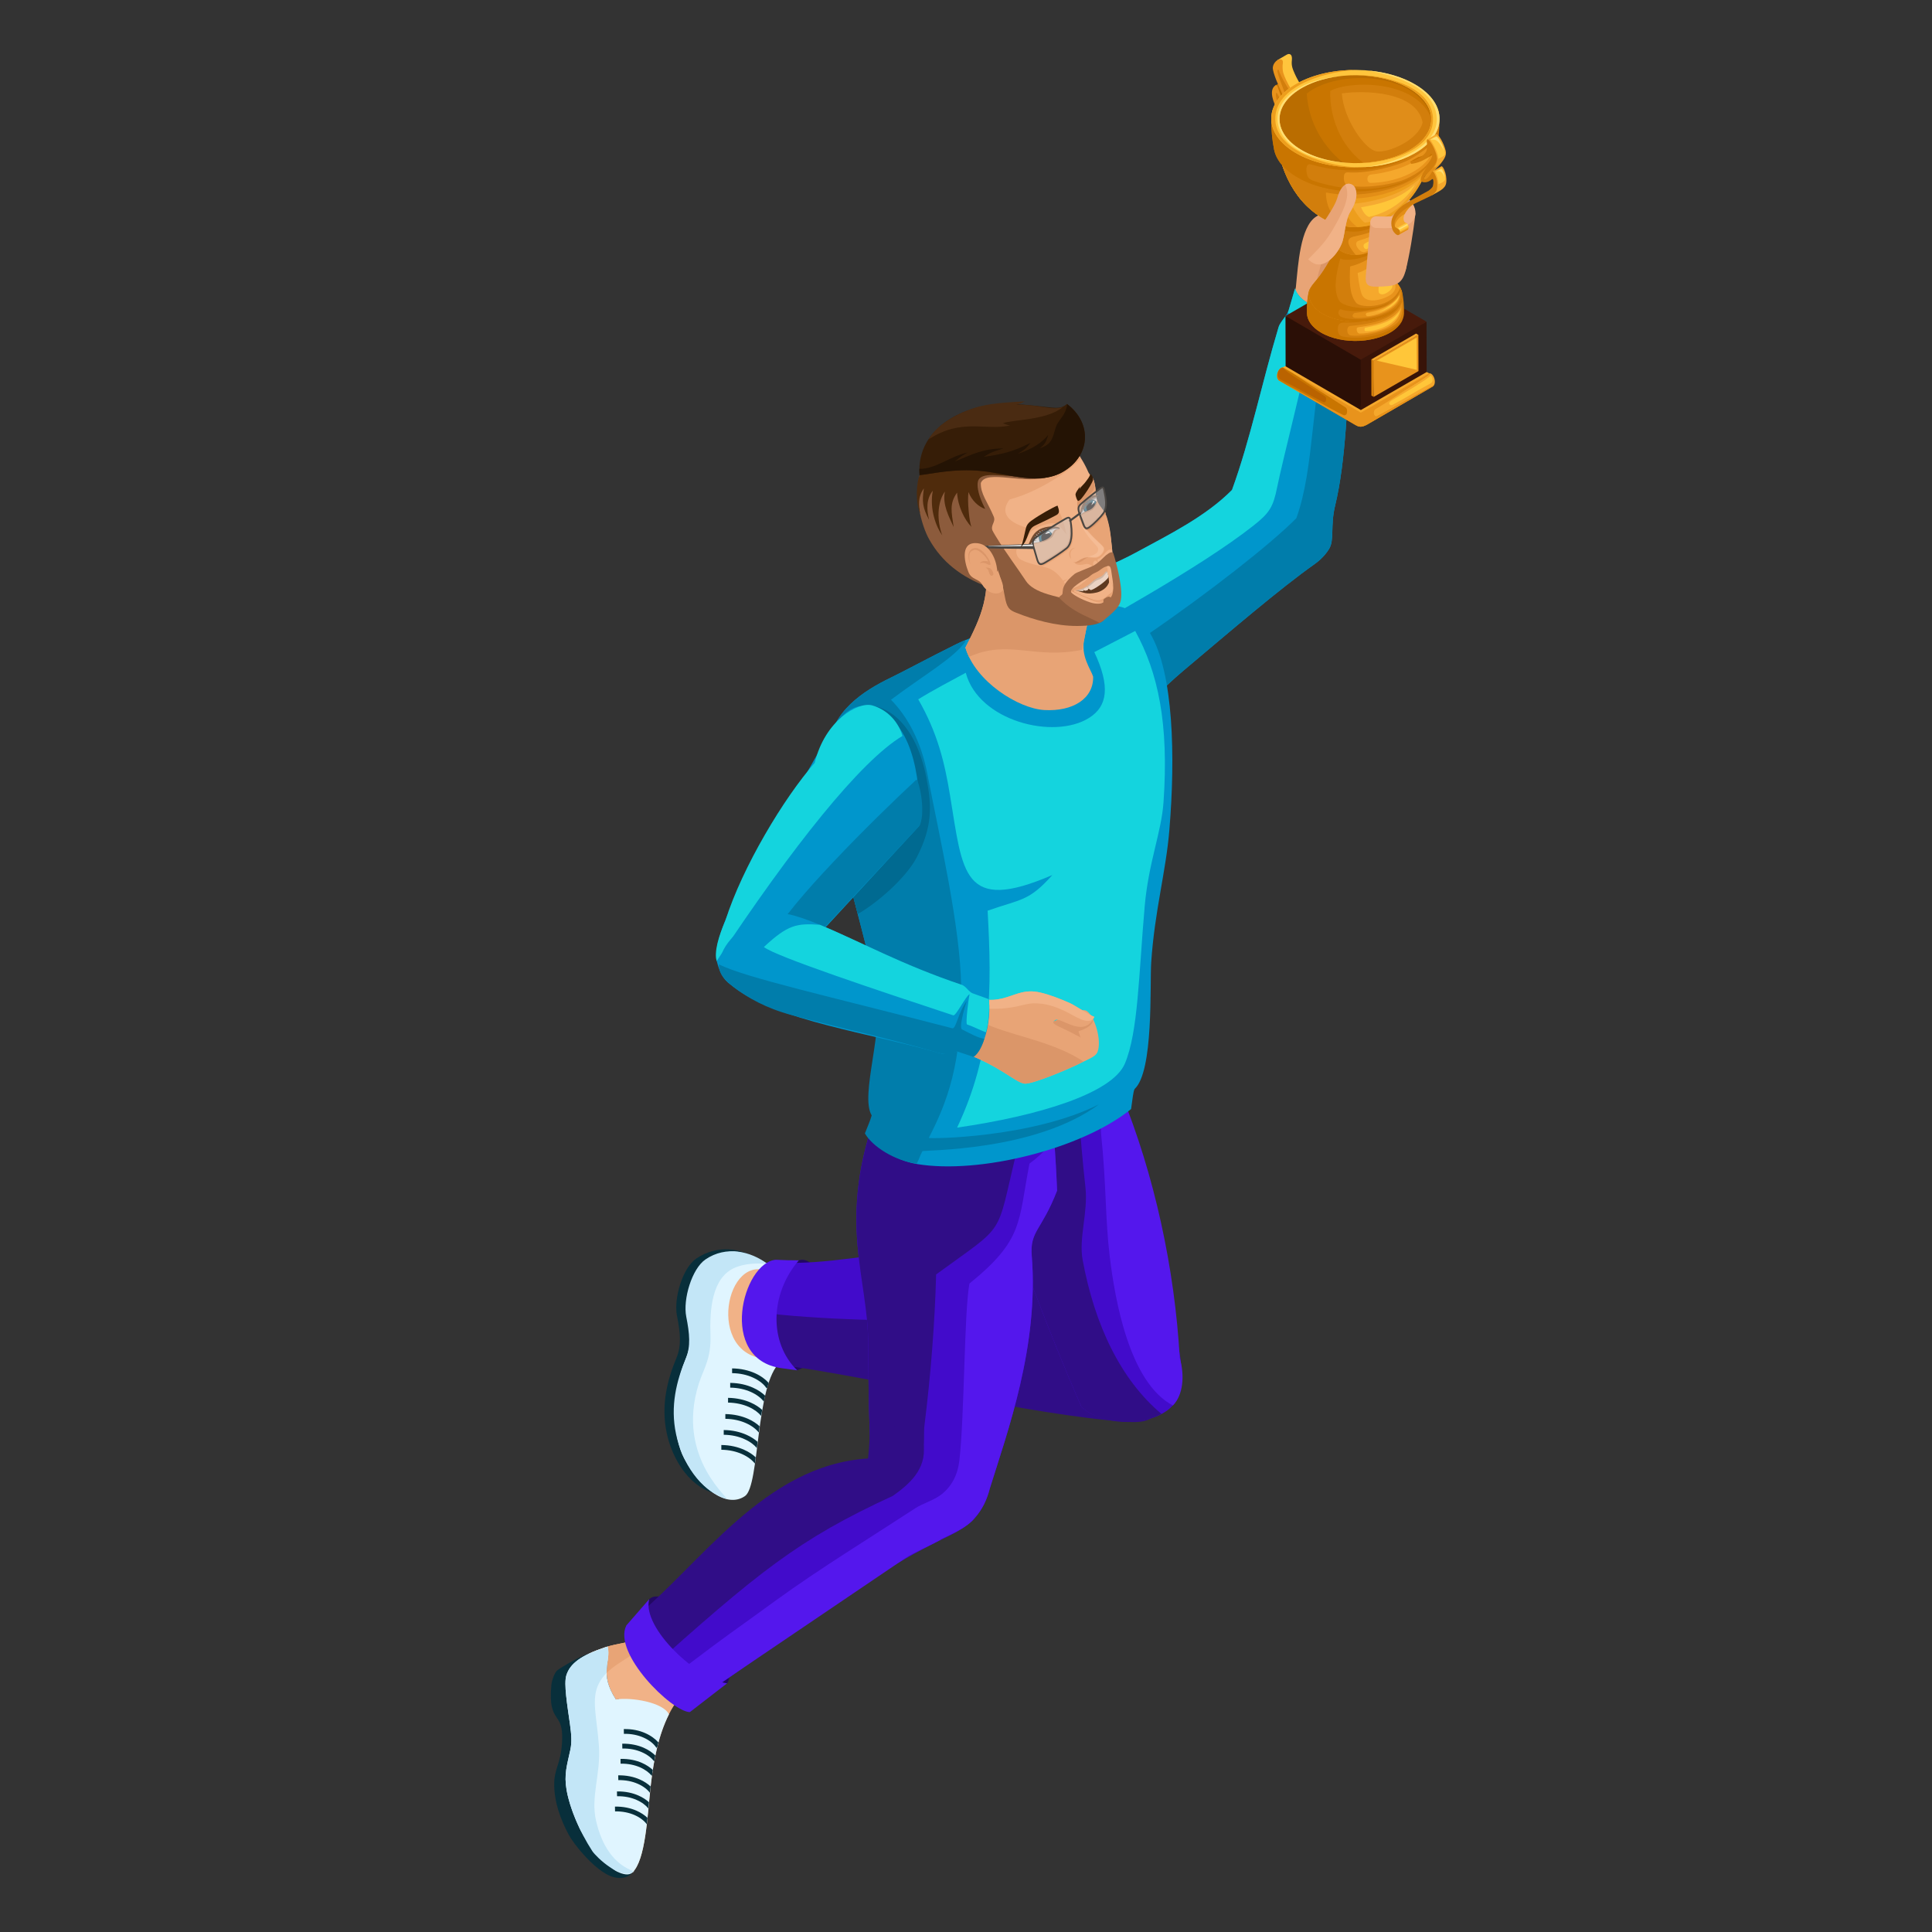 <?xml version="1.0" encoding="utf-8"?>
<!-- Generator: Adobe Illustrator 16.0.0, SVG Export Plug-In . SVG Version: 6.00 Build 0)  -->
<!DOCTYPE svg PUBLIC "-//W3C//DTD SVG 1.1//EN" "http://www.w3.org/Graphics/SVG/1.1/DTD/svg11.dtd">
<svg version="1.1" id="Layer_1" xmlns="http://www.w3.org/2000/svg" xmlns:xlink="http://www.w3.org/1999/xlink" x="0px" y="0px"
	 width="100px" height="100px" viewBox="0 0 100 100" enable-background="new 0 0 100 100" xml:space="preserve">
<rect x="0" y="0" width="100" height="100" fill="#333333" stroke="none"/>
<g>
	<g>
		<g>
			<path fill-rule="evenodd" clip-rule="evenodd" fill="#220863" d="M41.346,65.235c-1.504,1.763-1.543,4.268-0.082,5.693
				C44.348,69.687,42.651,64.779,41.346,65.235z"/>
			<g>
				<path fill-rule="evenodd" clip-rule="evenodd" fill="#082F3B" d="M39.275,65.237c-0.876-0.663-2.168-0.822-3.238-0.093
					c-0.706,0.48-1.175,2.063-0.996,2.965c0.172,0.871,0.24,1.533-0.026,2.172c-0.477,1.146-0.813,2.457-0.502,3.909
					c0.312,1.46,1.285,2.884,2.626,3.136c0.415,0.128-2.695-1.819-1.449-5.75c0.239-0.754,0.645-1.293,0.604-2.507
					c-0.043-1.286,0.053-3.009,1.299-3.511C38.042,65.377,38.615,65.177,39.275,65.237z"/>
				<path fill-rule="evenodd" clip-rule="evenodd" fill="#E0F5FF" d="M40.387,70.5l0.279-0.446l0.154-2.12
					c0.082-2.186-1.166-2.655-2.315-3.059c-1.813-0.632-3.218,2.002-2.886,3.305c0.219,0.861,0.14,1.507-0.125,2.145
					c-0.775,1.859-0.67,4.056-0.089,5.15c0.85,1.596,2.226,2.608,3.156,1.961C39.341,76.896,39.085,71.659,40.387,70.5z"/>
				<path fill-rule="evenodd" clip-rule="evenodd" fill="#C3E6F7" d="M39.728,65.423c-0.875-0.661-2.143-0.964-3.212-0.235
					c-0.706,0.481-1.174,2.064-0.996,2.963c0.172,0.873,0.24,1.536-0.025,2.174c-0.478,1.146-0.813,2.456-0.502,3.908
					c0.313,1.461,1.237,2.917,2.569,3.336c0.416,0.132-2.638-2.021-1.392-5.951c0.239-0.753,0.645-1.291,0.604-2.505
					c-0.043-1.285,0.053-3.01,1.299-3.512C38.52,65.421,39.068,65.362,39.728,65.423z"/>
				<path fill-rule="evenodd" clip-rule="evenodd" fill="#F1B287" d="M41.568,66.246l-2.116-0.534
					c-2.147-0.371-2.838,5.146,0.892,4.582l1.903-0.809l-0.775-3.165L41.568,66.246z"/>
			</g>
			<path fill-rule="evenodd" clip-rule="evenodd" fill="#420BCB" d="M40.312,65.36c2.564,0.093,4.853-0.483,7.175-0.591
				c10.245-0.476,12.428,5.765,10.722,7.346c-0.339,0.313-0.685,0.447-1.541,0.387c-4.727-0.328-11.282-1.297-16.15-1.841
				C38.585,70.445,39.092,65.597,40.312,65.36z"/>
			<path fill-rule="evenodd" clip-rule="evenodd" fill="#300D87" d="M46.635,64.82c0.286-0.021,0.57-0.038,0.852-0.051
				c10.245-0.476,14.01,6.894,12.305,8.473c-0.338,0.313-0.677,0.407-1.534,0.347c-4.729-0.328-12.929-2.261-17.781-2.936
				c-1.655-0.229-1.451-1.412-1.324-2.741c3.243,0.417,7.96,0.498,9.354,0.391C47.808,67.144,47.2,66.163,46.635,64.82z"/>
			<g>
				<path fill-rule="evenodd" clip-rule="evenodd" fill="#082F3B" d="M39.669,71.849c-0.116-0.186-0.359-0.397-0.711-0.553
					c-0.286-0.129-0.645-0.216-1.065-0.222l0-0.246c0.462,0.006,0.857,0.104,1.175,0.244c0.318,0.142,0.561,0.327,0.718,0.508
					c-0.025,0.083-0.049,0.162-0.073,0.246L39.669,71.849z"/>
				<path fill-rule="evenodd" clip-rule="evenodd" fill="#082F3B" d="M39.535,72.547c-0.127-0.172-0.355-0.359-0.675-0.502
					c-0.286-0.126-0.644-0.216-1.065-0.221l0-0.246c0.462,0.005,0.857,0.104,1.175,0.246c0.267,0.117,0.48,0.267,0.635,0.418
					C39.58,72.343,39.557,72.443,39.535,72.547z"/>
				<path fill-rule="evenodd" clip-rule="evenodd" fill="#082F3B" d="M39.396,73.285c-0.131-0.162-0.35-0.333-0.647-0.466
					c-0.287-0.126-0.645-0.214-1.065-0.221l0-0.246c0.462,0.007,0.857,0.105,1.175,0.246c0.243,0.107,0.441,0.24,0.591,0.378
					C39.43,73.079,39.413,73.182,39.396,73.285z"/>
				<path fill-rule="evenodd" clip-rule="evenodd" fill="#082F3B" d="M39.273,74.146c-0.129-0.166-0.354-0.348-0.664-0.486
					c-0.287-0.127-0.645-0.216-1.065-0.222l0-0.246c0.462,0.008,0.857,0.106,1.175,0.246c0.245,0.108,0.446,0.244,0.597,0.385
					C39.3,73.928,39.287,74.037,39.273,74.146z"/>
				<path fill-rule="evenodd" clip-rule="evenodd" fill="#082F3B" d="M39.175,74.953c-0.131-0.162-0.35-0.337-0.65-0.467
					c-0.286-0.129-0.644-0.218-1.065-0.222v-0.246c0.462,0.005,0.857,0.104,1.175,0.246c0.236,0.104,0.43,0.232,0.579,0.365
					C39.201,74.737,39.188,74.846,39.175,74.953z"/>
				<path fill-rule="evenodd" clip-rule="evenodd" fill="#082F3B" d="M39.07,75.753c-0.128-0.171-0.354-0.354-0.669-0.493
					c-0.286-0.126-0.644-0.216-1.065-0.221l0-0.246c0.463,0.005,0.858,0.104,1.175,0.246c0.25,0.109,0.452,0.248,0.604,0.39
					C39.101,75.537,39.086,75.645,39.07,75.753z"/>
			</g>
			<path fill-rule="evenodd" clip-rule="evenodd" fill="#5417ED" d="M40.149,65.205c0.358,0.021,0.841,0.03,1.196,0.03
				c-1.504,1.763-1.543,4.268-0.082,5.693c-0.277-0.038-0.549-0.074-0.815-0.112C37.143,70.36,38.438,65.354,40.149,65.205z"/>
		</g>
		<g>
			<g>
				<path fill-rule="evenodd" clip-rule="evenodd" fill="#E8A476" d="M70.88,10.505c-0.899,0.13-2.141,0.288-2.775,0.718
					c-0.804,0.544-0.913,2.463-1.029,3.625c0.025-0.005-0.44,1.573-0.402,1.577c0.563,0.059,2.753-0.114,2.803-0.345
					c0.121-0.583,0.487-0.903,1.075-1.139c0.535-0.214,1.259-0.34,2.153-0.864c0.254-0.193,0.144-3.107-0.319-3.529
					C72.16,10.345,71.697,10.387,70.88,10.505z"/>
				<path fill-rule="evenodd" clip-rule="evenodd" fill="#DB9669" d="M69.695,16.19c-0.717-0.264-1.063,0.539-1.851-0.297
					c0.338-1.672,0.733-3.086,1.022-3.443c0.348-0.428,1.605-0.933,2.636-1.181l0.126,0.659l0.621,2.315
					c-0.332,0.287-1.195,0.491-1.827,0.795C70.057,15.215,69.881,15.405,69.695,16.19z"/>
				<g>
					<path fill-rule="evenodd" clip-rule="evenodd" fill="#0096CC" d="M63.769,25.358c0.954-2.622,1.537-5.507,2.411-8.429
						c0.085-0.281,0.437-0.583,0.522-0.875c0.108-0.364,0.218-0.737,0.329-1.121c0.256,0.837,1.645,1.35,2.818,0.789
						c-0.052,0.365-0.096,0.739-0.136,1.118c-0.041,0.396,0.241,0.796,0.211,1.201c-0.199,2.696-0.25,5.776-0.816,8.117
						c-0.261,1.067-0.026,1.786-0.317,2.258c-0.108,0.176-0.339,0.492-0.758,0.789c-1.75,1.235-4.29,3.411-6.767,5.497
						c-2.396,2.017-3.242,3.761-4.741,3.411c-1.534-0.358-2.4-4.317-1.967-5.785c0.739-2.507,2.32-2.686,4.224-3.719
						C60.521,27.665,62.416,26.729,63.769,25.358z"/>
					<path fill-rule="evenodd" clip-rule="evenodd" fill="#14D4DE" d="M63.769,25.358c0.954-2.622,1.537-5.507,2.411-8.429
						c0.06-0.197,0.249-0.403,0.388-0.61c0.192,0.491,0.87,1.042,1.296,1.377c-0.286,1.463-1.496,6.216-1.761,7.535
						c-0.202,1.006-0.391,1.318-1.22,1.971c-2.838,2.237-8.07,5.053-10.426,6.434c-0.027-0.517,0.002-0.978,0.102-1.31
						c0.739-2.507,2.32-2.686,4.224-3.719C60.521,27.665,62.416,26.729,63.769,25.358L63.769,25.358z M66.653,16.173
						c0.355,0.332,0.768,0.467,1.659,0.624c0.168-0.416,0.189-0.525,0.206-0.857c-0.72-0.084-1.326-0.482-1.487-1.007
						c-0.111,0.383-0.221,0.757-0.329,1.121C66.691,16.094,66.674,16.134,66.653,16.173z"/>
					<path fill-rule="evenodd" clip-rule="evenodd" fill="#007DAB" d="M67.098,26.822c0.954-2.622,0.752-6.339,1.63-9.261
						c-0.325-0.106-1.396-0.417-1.684-0.9c0.557,0.385,1.374,0.494,1.85,0.443c0.054-0.431,0.134-0.813,0.19-1.163
						c0.256-0.029,0.517-0.1,0.766-0.219c-0.052,0.365-0.096,0.739-0.136,1.118c-0.041,0.396,0.241,0.796,0.211,1.201
						c-0.199,2.696-0.25,5.776-0.816,8.117c-0.261,1.067-0.026,1.786-0.317,2.258c-0.108,0.176-0.339,0.492-0.758,0.789
						c-1.75,1.235-4.29,3.411-6.767,5.497c-2.396,2.017-3.242,3.761-4.741,3.411c-0.755-0.176-1.348-1.225-1.705-2.419
						c1.122-1.246,2.976-1.745,4.537-2.817C62.583,30.661,65.767,28.17,67.098,26.822z"/>
				</g>
			</g>
			<g>
				<g>
					<g>
						<g>
							<path fill-rule="evenodd" clip-rule="evenodd" fill="#F5A82C" d="M66.401,19.013l7.563,0.305
								c0.264-0.018,0.424,0.553,0.191,0.689l-3.422,1.984c-0.282,0.14-0.389,0.115-0.607-0.013l-3.915-2.276
								C65.979,19.565,66.14,19.035,66.401,19.013z"/>
							<path fill-rule="evenodd" clip-rule="evenodd" fill="#C97500" d="M66.401,19.013l7.563,0.305
								c0.023-0.001,0.043,0.001,0.063,0.007l-0.005,0.006c-0.145,0.138-0.415,0.31-0.632,0.442
								c-0.875,0.535-1.399,0.861-2.395,1.451c-0.146,0.093-0.105,0.512,0.085,0.43c1.061-0.554,1.938-1.066,2.982-1.619
								c0.064-0.034,0.116-0.064,0.158-0.092c-0.016,0.027-0.038,0.048-0.065,0.065l-3.422,1.984
								c-0.282,0.14-0.389,0.115-0.607-0.013l-3.915-2.276C65.979,19.565,66.14,19.035,66.401,19.013z"/>
							<path fill-rule="evenodd" clip-rule="evenodd" fill="#E8931C" d="M66.717,19.025l7.247,0.292
								c0.023-0.001,0.043,0.001,0.063,0.007l-0.005,0.006c-0.145,0.138-0.415,0.31-0.632,0.442c-0.875,0.535-1.2,0.816-2.196,1.405
								c-0.146,0.093-0.096,0.44,0.094,0.357c1.063-0.554,1.731-0.949,2.775-1.501c0.064-0.034,0.116-0.064,0.158-0.092
								c-0.016,0.027-0.038,0.048-0.065,0.065l-3.422,1.984c-0.282,0.14-0.389,0.115-0.607-0.013l-3.567-2.074
								c0.833,0.403,2.287,1.256,2.964,1.577c0.104,0.05,0.182-0.032,0.193-0.104c0.02-0.14,0.014-0.233-0.097-0.305
								c-0.725-0.47-1.862-1.173-2.646-1.723L66.717,19.025L66.717,19.025z M66.26,19.729l-0.049-0.027
								c-0.02-0.011-0.036-0.026-0.05-0.042L66.26,19.729z"/>
							<path fill-rule="evenodd" clip-rule="evenodd" fill="#FFC639" d="M74.046,19.434c-0.016,0.121-1.637,1.071-2.04,1.31
								c-0.199,0.132-0.063,0.269,0.069,0.211c0.743-0.388,1.249-0.728,1.979-1.114C74.225,19.734,74.143,19.503,74.046,19.434z"/>
							<path fill-rule="evenodd" clip-rule="evenodd" fill="#BA6300" d="M67.182,19.617c0.482,0.314,1.005,0.641,1.379,0.884
								c0.084,0.055,0.088,0.125,0.073,0.23c-0.008,0.055-0.067,0.116-0.145,0.079c-0.502-0.238-1.589-0.864-2.224-1.174
								c-0.257-0.211-0.098-0.592,0.137-0.594C66.644,19.28,66.898,19.432,67.182,19.617z"/>
						</g>
						<polygon fill-rule="evenodd" clip-rule="evenodd" fill="#F5A82C" points="68.169,17.999 69.934,16.98 73.964,19.324 
							72.199,20.342 70.437,21.36 66.404,19.017 						"/>
					</g>
					<g>
						<polygon fill-rule="evenodd" clip-rule="evenodd" fill="#381408" points="73.837,16.651 73.843,19.256 70.437,21.224 
							70.029,18.54 						"/>
						<polygon fill-rule="evenodd" clip-rule="evenodd" fill="#2B0F06" points="70.43,18.618 70.437,21.224 66.543,18.961 
							66.536,16.355 68.473,17.139 						"/>
						<polygon fill-rule="evenodd" clip-rule="evenodd" fill="#471A0B" points="68.239,15.372 69.943,14.388 73.837,16.651 
							72.133,17.634 70.43,18.618 66.536,16.355 						"/>
						<g>
							<polygon fill-rule="evenodd" clip-rule="evenodd" fill="#D27E0C" points="70.978,18.603 70.982,20.476 71.105,20.542 
								71.134,18.666 							"/>
							<polygon fill-rule="evenodd" clip-rule="evenodd" fill="#F5A82C" points="70.978,18.603 71.107,18.674 73.41,17.343 
								73.414,17.334 73.293,17.267 							"/>
							<polygon fill-rule="evenodd" clip-rule="evenodd" fill="#E8931C" points="71.1,18.67 71.105,20.542 73.421,19.206 
								73.415,17.334 							"/>
							<polygon fill-rule="evenodd" clip-rule="evenodd" fill="#FFC639" points="71.265,18.667 73.335,19.145 73.33,17.474 							
								"/>
						</g>
					</g>
					<g>
						<path fill-rule="evenodd" clip-rule="evenodd" fill="#D27E0C" d="M72.57,15.115c-0.013-0.044-0.026-0.087-0.047-0.134
							c-0.065-0.157-0.199-0.329-0.293-0.414c0.213,0.932-4.104,1.44-4.278,0.167c-0.103,0.132-0.187,0.245-0.218,0.394
							c-0.082,0.398-0.089,0.698-0.086,1.098c0.016,0.353,0.251,0.704,0.711,0.978c0.561,0.335,1.309,0.474,2.024,0.437
							c0.699-0.036,1.734-0.291,2.14-0.953c0.082-0.134,0.139-0.291,0.146-0.448C72.682,15.851,72.648,15.406,72.57,15.115z"/>
						<path fill-rule="evenodd" clip-rule="evenodd" fill="#C97500" d="M72.57,15.115c-0.013-0.044-0.026-0.087-0.047-0.134
							c-0.065-0.157-0.199-0.329-0.293-0.414c0.213,0.932-4.104,1.44-4.278,0.167c-0.103,0.132-0.187,0.245-0.218,0.394
							c-0.082,0.398-0.089,0.698-0.086,1.098c0.016,0.353,0.251,0.704,0.711,0.978c0.561,0.335,1.309,0.474,2.024,0.437
							c0.699-0.036,1.734-0.291,2.14-0.953c0.026-0.042,0.05-0.086,0.07-0.133c-0.018,0.02-0.035,0.041-0.052,0.063
							c-0.446,0.557-1.783,1.038-3.032,0.803c-0.205-0.039-0.259-0.199-0.264-0.36c-0.005-0.138,0.022-0.332,0.217-0.357
							c0.161-0.021,0.395,0.003,0.696-0.019c1.141-0.081,2.352-0.309,2.434-1.474C72.586,15.177,72.578,15.146,72.57,15.115z"/>
						<path fill-rule="evenodd" clip-rule="evenodd" fill="#E8931C" d="M68.187,14.441c0.395-0.481,0.818-1.268,1.081-1.774
							c0.001-0.002,0.443-0.141,0.896-0.188c0.452,0.048,0.893,0.187,0.895,0.188c0.265,0.506,0.688,1.292,1.081,1.774
							c0.252,0.308,0.5,0.542,0.405,0.988c-0.041,0.188-0.144,0.355-0.283,0.501c-0.899,0.948-3.297,0.948-4.198,0
							c-0.138-0.146-0.241-0.313-0.281-0.501C67.687,14.982,67.934,14.749,68.187,14.441z"/>
						<path fill-rule="evenodd" clip-rule="evenodd" fill="#D27E0C" d="M68.187,14.441c0.395-0.481,0.818-1.268,1.081-1.774
							c0.001-0.002,0.443-0.141,0.896-0.188c0.452,0.048,0.893,0.187,0.895,0.188c0.053,0.101,0.112,0.213,0.177,0.332
							c-0.211,0.362-0.766,0.637-1.355,0.796c-0.032,0.742-0.049,1.424,0.31,1.875c0.256,0.322,1.945,0.277,2.278-0.795
							c0.085,0.155,0.126,0.328,0.077,0.555c-0.041,0.188-0.144,0.355-0.283,0.501c-0.899,0.948-3.297,0.948-4.198,0
							c-0.138-0.146-0.241-0.313-0.281-0.501C67.687,14.982,67.934,14.749,68.187,14.441z"/>
						<path fill-rule="evenodd" clip-rule="evenodd" fill="#C97500" d="M68.187,14.441c0.395-0.481,0.818-1.268,1.081-1.774
							c0.001-0.002,0.443-0.141,0.896-0.188c0.452,0.048,0.893,0.187,0.895,0.188c0.039,0.074,0.081,0.155,0.127,0.24
							c-0.188,0.434-1.54,0.664-1.812,0.47c-0.205,0.732-0.399,1.688-0.039,2.214c0.21,0.305,1.771,0.609,2.589,0.031
							c-0.236,0.375-1.953,0.633-2.531,0.385c-0.083,0.003-0.203,0.212-0.027,0.363c0.222,0.189,1.921,0.351,2.896-0.439
							c-0.899,0.948-3.297,0.948-4.198,0c-0.138-0.146-0.241-0.313-0.281-0.501C67.687,14.982,67.934,14.749,68.187,14.441z"/>
						<path fill-rule="evenodd" clip-rule="evenodd" fill="#E38E16" d="M72.487,15.041c-0.098,0.272-0.338,0.553-0.648,0.745
							c-0.414,0.256-1.221,0.346-1.711,0.415c-0.093,0.013-0.235,0.238,0.045,0.252C70.97,16.495,72.693,16.154,72.487,15.041z"/>
						<path fill-rule="evenodd" clip-rule="evenodd" fill="#F5A82C" d="M72.429,15.271c-0.165,0.346-0.756,0.762-1.651,0.915
							c-0.133,0.022-0.09,0.172,0.013,0.186C71.51,16.294,72.492,15.822,72.429,15.271z"/>
						<path fill-rule="evenodd" clip-rule="evenodd" fill="#F5A82C" d="M71.29,13.316c-0.228,0.484-0.722,0.728-1.019,0.81
							c0,0,0.064,0.66,0.198,1.063c0.22,0.662,1.314,0.257,1.577,0.015c0.138-0.125,0.266-0.372,0.123-0.573
							C71.861,14.196,71.553,13.838,71.29,13.316z"/>
						<path fill-rule="evenodd" clip-rule="evenodd" fill="#FFC639" d="M71.308,13.549c0.188,1.005-0.065,1.534,0.107,1.649
							c0.156,0.105,0.388-0.034,0.534-0.167c0.093-0.084,0.18-0.251,0.082-0.388C71.824,14.349,71.487,13.903,71.308,13.549z"/>
						<path fill-rule="evenodd" clip-rule="evenodd" fill="#E38E16" d="M72.578,15.617c-0.337,0.973-1.778,1.169-2.704,1.258
							c-0.192,0.023-0.193,0.464,0.045,0.489c0.773,0.089,2.18-0.281,2.498-0.772C72.588,16.33,72.601,16.014,72.578,15.617z"/>
						<path fill-rule="evenodd" clip-rule="evenodd" fill="#F5A82C" d="M72.526,15.907c-0.42,0.758-1.517,0.935-2.203,1.029
							c-0.062,0.009-0.095,0.017-0.101,0.097c-0.006,0.078,0.03,0.204,0.136,0.231c0.227,0.01,0.595-0.047,0.891-0.121
							C71.921,16.974,72.456,16.637,72.526,15.907z"/>
						<path fill-rule="evenodd" clip-rule="evenodd" fill="#FFC639" d="M72.459,16.085c-0.361,0.572-1.089,0.745-1.785,0.874
							c-0.063,0.012-0.061,0.176-0.001,0.179C71.186,17.16,72.246,16.86,72.459,16.085z"/>
						<path fill-rule="evenodd" clip-rule="evenodd" fill="#FFC639" d="M72.429,15.271c-0.154,0.379-0.768,0.808-1.249,0.913
							C71.877,16.076,72.403,15.64,72.429,15.271z"/>
					</g>
					<g>
						<path fill-rule="evenodd" clip-rule="evenodd" fill="#E8931C" d="M70.175,13.197c0.704,0,1.278-0.447,1.278-0.995
							c0-0.547-0.574-0.995-1.278-0.995c-0.703,0-1.278,0.447-1.278,0.995C68.896,12.75,69.472,13.197,70.175,13.197z"/>
						<path fill-rule="evenodd" clip-rule="evenodd" fill="#D27E0C" d="M70.175,11.208c0.479,0,0.897,0.205,1.115,0.509
							c-0.15,0.321-0.826,0.439-1.214,0.527c-0.587,0.132-0.13,0.667,0.099,0.954c-0.706,0-1.278-0.445-1.278-0.995
							C68.896,11.653,69.469,11.208,70.175,11.208z"/>
						<path fill-rule="evenodd" clip-rule="evenodd" fill="#C97500" d="M70.175,11.208c0.437,0,0.82,0.17,1.051,0.429
							c-0.342,0.25-0.787,0.358-1.181,0.353c-0.567-0.007-1.038-0.211-1.007-0.241C69.249,11.427,69.679,11.208,70.175,11.208z"/>
						<path fill-rule="evenodd" clip-rule="evenodd" fill="#F5A82C" d="M71.344,11.907c-0.371,0.43-0.766,0.445-1.05,0.568
							c-0.271,0.117,0.068,0.573,0.276,0.576C70.767,13.054,71.537,12.686,71.344,11.907z"/>
						<path fill-rule="evenodd" clip-rule="evenodd" fill="#FFC639" d="M70.662,12.594c-0.163,0.086-0.071,0.298,0.06,0.3
							c0.132,0.001,0.543-0.471,0.499-0.602C71.202,12.24,71.156,12.335,70.662,12.594z"/>
					</g>
					<g>
						<path fill-rule="evenodd" clip-rule="evenodd" fill="#FFC53D" d="M68.54,9.115c0,0-0.001,0-0.002,0
							c-0.034,0.004-0.082-0.012-0.113,0.006l-0.62,0.36c0.036-0.001,0.118,0.026,0.172-0.007l0.61-0.374
							C68.573,9.108,68.557,9.112,68.54,9.115z"/>
						<path fill-rule="evenodd" clip-rule="evenodd" fill="#D27E0C" d="M66.521,4.546l-0.45,0.252
							c-0.149,0.122,0.096,0.695,0.166,0.833l0.823,1.341c0.411,0.672,0.695,1.279,0.944,2.042c0.055,0.171,0.192,0.643,0.055,0.752
							l0.439-0.257c0.163-0.133,0.006-0.638-0.046-0.792c-0.245-0.739-0.555-1.303-0.95-1.979l-0.788-1.346
							c-0.05-0.096-0.357-0.707-0.207-0.833l0,0L66.521,4.546z"/>
						<polygon fill-rule="evenodd" clip-rule="evenodd" fill="#D27E0C" points="67.226,5.248 67.705,4.974 67.66,5.038 
							67.189,5.313 						"/>
						<path fill-rule="evenodd" clip-rule="evenodd" fill="#D27E0C" d="M66.957,4.703c-0.092-0.288-0.176-0.473-0.329-0.913
							c-0.07-0.202-0.116-0.392-0.06-0.425L66.06,3.598c-0.082,0.133,0.079,0.594,0.298,1.083c0.178,0.395,0.298,0.883,0.301,0.916
							l0.425-0.244C67.147,5.265,67.026,4.917,66.957,4.703z"/>
						<path fill-rule="evenodd" clip-rule="evenodd" fill="#FFC53D" d="M66.954,3.673c-0.023-0.051-0.045-0.114-0.06-0.168
							c-0.036-0.125-0.044-0.239-0.027-0.393c0.011-0.104,0-0.215-0.045-0.267c-0.036-0.042-0.108-0.081-0.228-0.011l-0.472,0.275
							c0.001,0,0.139,0.619,0.451,1.231c0.195,0.384,0.601,0.839,0.655,0.911l0.477-0.279C67.445,4.646,67.108,4.061,66.954,3.673z"
							/>
						<path fill-rule="evenodd" clip-rule="evenodd" fill="#C97500" d="M65.985,4.449c0.021-0.024,0.035-0.034,0.068-0.051
							l0.183-0.092l0.404,1.18L66.606,5.5l-0.159-0.205l-0.375-0.669L65.985,4.449z"/>
						<path fill-rule="evenodd" clip-rule="evenodd" fill="#E8931C" d="M68.065,9.075c-0.239-0.787-0.666-1.551-0.691-1.587
							L66.29,5.636c-0.062-0.118-0.359-0.709-0.207-0.833c0.101,0.127,0.189,0.452,0.573,0.794c0.002,0,0.04-0.008,0-0.181
							c-0.108-0.48-0.196-0.714-0.198-0.718c-0.124-0.358-0.242-0.575-0.344-1.015c0.009-0.063,0.029-0.089,0.052-0.076
							c0.021,0.013,0.043,0.059,0.062,0.138c0.229,0.556,0.725,1.272,0.962,1.566l0.045-0.064c-0.212-0.267-0.693-1.056-0.814-1.479
							c-0.037-0.125-0.049-0.388-0.019-0.497c0.012-0.121-0.023-0.202-0.149-0.202c-0.168,0.003-0.357,0.221-0.372,0.424
							c-0.017,0.274,0.353,1.06,0.427,1.226c0.002,0.003,0.14,0.318,0.245,0.661c-0.155-0.173-0.317-0.553-0.413-0.868
							c-0.017-0.055-0.039-0.082-0.06-0.094c-0.036-0.021-0.067,0.005-0.069,0.006c-0.37,0.252-0.065,0.943,0.088,1.234l1.178,1.895
							c0.008,0.011,0.492,0.884,0.72,1.604c0.083,0.293-0.033,0.326-0.125,0.314c-0.145-0.021-0.085,0.134-0.054,0.2
							c0.009,0.018,0.041,0.049,0.081,0.072c0.073,0.043,0.176,0.062,0.221-0.058C68.2,9.445,68.072,9.093,68.065,9.075z"/>
					</g>
					<g>
						<path fill-rule="evenodd" clip-rule="evenodd" fill="#D27E0C" d="M70.758,3.852c-1.722-0.111-3.9,0.394-4.455,1.619
							c-0.367,0.811-0.044,1.975,0.209,2.764c0,0,0,0.001,0,0.002c1.194,4.38,5.653,4.166,7.117,0.475
							c0.137-0.343,0.2-0.591,0.216-0.653C74.68,5.739,73.917,4.054,70.758,3.852z"/>
						<path fill-rule="evenodd" clip-rule="evenodd" fill="#C97500" d="M70.758,3.852c-1.722-0.111-3.9,0.394-4.455,1.619
							c-0.367,0.811-0.044,1.975,0.209,2.764c0,0,0,0.001,0,0.002c1.164,4.27,5.43,4.172,7.001,0.747l-2.02-0.031
							c-2.058-0.855-2.694-2.903-2.636-4.247c0.894-0.522,4.573-0.666,5.296,1.596C74.076,4.922,73.046,3.998,70.758,3.852z"/>
						<path fill-rule="evenodd" clip-rule="evenodd" fill="#BA6D00" d="M70.758,3.852c-1.722-0.111-3.978,0.362-4.455,1.619
							c-1.039,2.738,2.126,3.359,3.98,3.474c-0.848-0.457-2.484-1.777-2.646-4.1c1.591-1.307,6.02-1.154,6.516,1.456
							C74.076,4.922,73.046,3.998,70.758,3.852z"/>
						<path fill-rule="evenodd" clip-rule="evenodd" fill="#ED9E1D" d="M67.169,7.846c-0.604-0.36-1.182-0.938-1.18-1.688
							c-0.002,1.039,0.214,2.167,0.664,3.106c0.389,0.813,0.967,1.521,1.772,2.008c1.059,0.641,2.379,0.642,3.438,0
							c0.437-0.263,0.799-0.582,1.123-0.978c0.408-0.487,0.708-1.055,0.922-1.651c0.294-0.793,0.409-1.623,0.411-2.463
							c0,0.535-0.273,0.973-0.674,1.318c-0.807,0.696-2.053,1.051-3.312,1.079C69.183,8.604,68.019,8.355,67.169,7.846z"/>
						<path fill-rule="evenodd" clip-rule="evenodd" fill="#ED9E1D" d="M67.169,7.846c-0.604-0.36-1.182-0.938-1.18-1.688
							c-0.002,1.039,0.214,2.167,0.664,3.106c0.389,0.813,0.967,1.521,1.772,2.008c1.059,0.641,2.379,0.642,3.438,0
							c0.437-0.263,0.799-0.582,1.123-0.978c0.408-0.487,0.708-1.055,0.922-1.651c0.294-0.793,0.409-1.623,0.411-2.463
							c0,0.535-0.273,0.973-0.674,1.318c-0.807,0.696-2.053,1.051-3.312,1.079C69.183,8.604,68.019,8.355,67.169,7.846z"/>
						<path fill-rule="evenodd" clip-rule="evenodd" fill="#E38E16" d="M67.169,7.846c-0.604-0.36-1.182-0.938-1.18-1.688
							c-0.002,1.039,0.214,2.167,0.664,3.106c0.389,0.813,0.967,1.521,1.772,2.008c0.563,0.341,1.199,0.5,1.83,0.479
							c-0.489-0.35-0.872-1.01-0.873-1.49c1.983,0.167,4.063-0.721,4.526-1.618c0.294-0.793,0.409-1.623,0.411-2.463
							c0,0.535-0.273,0.973-0.674,1.318c-0.807,0.696-2.053,1.051-3.312,1.079C69.183,8.604,68.019,8.355,67.169,7.846z"/>
						<path fill-rule="evenodd" clip-rule="evenodd" fill="#D27E0C" d="M67.169,7.846c-0.604-0.36-1.182-0.938-1.18-1.688
							c-0.002,1.039,0.214,2.167,0.664,3.106c0.389,0.813,0.967,1.521,1.772,2.008c0.38,0.23,0.793,0.377,1.215,0.442
							c-0.72-0.488-0.99-0.981-1.013-1.752c2.072,0.41,4.671-0.333,5.213-1.396c0.291-0.793,0.478-1.544,0.479-2.384
							c0,0.535-0.273,0.973-0.674,1.318c-0.807,0.696-2.053,1.051-3.312,1.079C69.183,8.604,68.019,8.355,67.169,7.846z"/>
						<path fill-rule="evenodd" clip-rule="evenodd" fill="#ED9E1D" d="M73.34,7.682c-0.127,0.102-0.595,0.377-1.216,0.608
							c0.034,0.304,0.04,0.734,0.003,1.188c0.366-0.118,0.729-0.275,1.051-0.485C73.291,8.515,73.339,8.052,73.34,7.682z"/>
						<path fill-rule="evenodd" clip-rule="evenodd" fill="#D27E0C" d="M72.203,8.371c-1.617,0.494-3.544,0.338-5.014-0.474
							c-0.72-0.398-1.228-0.965-1.389-1.767c-0.002,0.569,0.043,1.091,0.147,1.61c0.104,0.518,0.494,1.02,1.168,1.423
							c1.325,0.792,3.238,0.92,4.731,0.544c0.652-0.166,1.327-0.441,1.84-0.894c0.317-0.28,0.581-0.634,0.667-1.05
							c0.111-0.54,0.156-1.05,0.156-1.609C74.51,7.165,73.084,8.102,72.203,8.371z"/>
						<path fill-rule="evenodd" clip-rule="evenodd" fill="#C97500" d="M72.203,8.371c-1.617,0.494-3.544,0.338-5.014-0.474
							c-0.72-0.398-1.228-0.965-1.389-1.767c-0.002,0.569,0.043,1.091,0.147,1.61c0.104,0.518,0.494,1.02,1.168,1.423
							c1.325,0.792,3.238,0.92,4.731,0.544c0.429-0.109,0.869-0.267,1.266-0.49C71.702,9.881,69.915,9.994,68,9.366
							c-0.322-0.106-0.354-0.28-0.377-0.509c-0.017-0.18,0.019-0.41,0.238-0.345c1.924,0.57,4.307,0.4,5.864-0.938
							c0.116-0.1,0.229-0.235,0.33-0.393C73.562,7.748,72.771,8.198,72.203,8.371z"/>
						<path fill-rule="evenodd" clip-rule="evenodd" fill="#E8931C" d="M69.796,9.618c1.132,0.152,2.393-0.122,2.864-0.312
							c0.499-0.2,0.971-0.5,1.261-0.854c0.239-0.295,0.381-0.77,0.394-1.337c-0.106,0.313-0.672,0.757-1.354,1.138
							c-0.585,0.328-2.188,0.751-3.201,0.669c-0.166-0.014-0.208,0.127-0.202,0.299C69.563,9.432,69.646,9.597,69.796,9.618z"/>
						<path fill-rule="evenodd" clip-rule="evenodd" fill="#FFC53D" d="M72.893,7.806c-1.556,0.873-4.041,0.848-5.553-0.057
							c-1.513-0.903-1.477-2.343,0.078-3.216c1.557-0.873,4.042-0.848,5.554,0.056C74.485,5.493,74.449,6.933,72.893,7.806
							L72.893,7.806z M73.278,4.39c-1.676-1.002-4.434-1.03-6.158-0.063c-1.725,0.968-1.764,2.565-0.087,3.567
							c1.675,1.002,4.434,1.03,6.157,0.063C74.916,6.989,74.955,5.393,73.278,4.39z"/>
						<path fill-rule="evenodd" clip-rule="evenodd" fill="#FFDE73" d="M70.49,8.437c-1.132,0.054-2.297-0.177-3.15-0.688
							c-1.513-0.903-1.477-2.343,0.078-3.216c0.609-0.342,1.362-0.546,2.142-0.614c-2.252,0.168-3.443,1.171-3.435,2.237
							C66.136,7.415,67.729,8.548,70.49,8.437L70.49,8.437z M73.278,4.39c-0.678-0.406-1.533-0.651-2.426-0.736
							c1.06,0.206,3.11,0.684,3.468,2.131c0.454,1.845-2.371,2.752-3.779,2.871c0.962-0.047,1.903-0.28,2.649-0.699
							C74.916,6.989,74.955,5.393,73.278,4.39z"/>
						<path fill-rule="evenodd" clip-rule="evenodd" fill="#ED9E1D" d="M72.893,7.806c-0.725,0.406-1.649,0.618-2.584,0.637
							c1.342,0.027,3.965-0.616,3.86-2.356c-0.101-1.657-2.567-2.217-3.888-2.19c0.981,0.02,1.951,0.251,2.69,0.693
							C74.485,5.493,74.449,6.933,72.893,7.806L72.893,7.806z M70.278,3.621c-1.384,0.026-4.158,0.718-4.266,2.421
							c-0.116,1.831,2.886,2.596,4.3,2.622c-1.187,0.023-2.387-0.234-3.279-0.769c-1.677-1.002-1.638-2.599,0.087-3.567
							C67.998,3.835,69.143,3.601,70.278,3.621z"/>
						<path fill-rule="evenodd" clip-rule="evenodd" fill="#F5A82C" d="M70.94,9.465c1.034-0.007,2.288-0.4,2.92-1.149
							c0.188-0.224,0.201-0.336,0.287-0.767c-0.542,0.772-1.708,1.314-3.19,1.488C70.704,9.065,70.731,9.467,70.94,9.465z"/>
						<path fill-rule="evenodd" clip-rule="evenodd" fill="#E08D19" d="M69.455,4.835c0.09,1.356,1.204,2.895,1.779,2.998
							c0.604,0.109,2.198-0.59,2.401-1.497C73.316,4.705,70.566,4.671,69.455,4.835z"/>
						<path fill-rule="evenodd" clip-rule="evenodd" fill="#F5AA31" d="M69.943,10.554c0.193,0.459,0.576,0.911,0.695,0.969
							c1.549-0.157,2.621-1.593,2.92-2.345C72.54,10.168,70.833,10.498,69.943,10.554z"/>
						<path fill-rule="evenodd" clip-rule="evenodd" fill="#FFC639" d="M70.448,10.729c0.153,0.366,0.312,0.457,0.407,0.503
							c1.234-0.282,2.073-1.07,2.381-1.679C72.362,10.395,71.201,10.596,70.448,10.729z"/>
					</g>
				</g>
				<g>
					<path fill-rule="evenodd" clip-rule="evenodd" fill="#E8A476" d="M68.517,11.496c-0.212,0.312-0.997,1.288-1.062,1.463
						c-0.063,0.176,0.375,0.678,0.701,0.725c0.606,0.089,1.199-0.72,1.34-1.216c0.111-0.391,0.165-1.13,0.382-1.482
						c0.439-0.714,0.343-1.083,0.255-1.269c-0.109-0.231-0.631-0.487-0.923,0.551C69.116,10.6,68.729,11.184,68.517,11.496z"/>
					<path fill-rule="evenodd" clip-rule="evenodd" fill="#F1B287" d="M67.709,13.421c0.135,0.132,0.303,0.242,0.447,0.263
						c0.606,0.089,1.199-0.72,1.34-1.216c0.111-0.391,0.165-1.13,0.382-1.482c0.439-0.714,0.343-1.083,0.255-1.269
						c-0.066-0.14-0.282-0.289-0.507-0.156c0.172,0.329,0.182,0.81-0.335,1.775C68.721,12.4,68.492,12.64,67.709,13.421z"/>
				</g>
				<g>
					<g>
						<path fill-rule="evenodd" clip-rule="evenodd" fill="#E8A476" d="M73.234,10.954c-0.168,0.604-1.092,0.622-1.742,0.548
							l-0.54-0.062l-0.029,0.064l-0.227,2.753c-0.037,0.468,0.076,0.588,0.568,0.581c0.91-0.015,1.295-0.069,1.491-0.833
							c0.19-0.738,0.395-1.942,0.504-2.926C73.268,11.014,73.227,11.017,73.234,10.954z"/>
						<path fill-rule="evenodd" clip-rule="evenodd" fill="#F1B287" d="M72.955,10.346c0.274,0.255,0.41,0.667,0.221,1.003
							c-0.218,0.386-0.76,0.431-1.15,0.452c-0.233,0.013-0.505,0.012-0.814-0.003c-0.165-0.008-0.293-0.148-0.285-0.314
							c0.007-0.166,0.148-0.293,0.314-0.286c0.28,0.014,0.531,0.015,0.751,0.002c0.127-0.006,0.241-0.018,0.343-0.034
							c0.271-0.042,0.3-0.209,0.14-0.327C72.494,10.776,72.745,10.564,72.955,10.346z"/>
					</g>
					<g>
						<path fill-rule="evenodd" clip-rule="evenodd" fill="#F5A82C" d="M72.841,11.587c-0.064-0.071-0.133-0.037-0.177-0.167
							c-0.096-0.3,0.239-0.727,0.751-1.037c-0.52,0.283-1.868,0.954-1.088,1.654c0.063,0.058-0.013,0.1,0.068,0.12l0.461-0.261
							C72.939,11.823,72.915,11.67,72.841,11.587z"/>
						<path fill-rule="evenodd" clip-rule="evenodd" fill="#FFC53D" d="M72.841,11.587c-0.022-0.023-0.043-0.036-0.064-0.045
							l-0.585,0.314l-0.097-0.2c0.005,0.034,0.013,0.068,0.026,0.103l0.041,0.083c0.037,0.065,0.091,0.131,0.165,0.197
							c0.003,0.003,0.006,0.007,0.009,0.009l0.572-0.306C72.902,11.685,72.878,11.628,72.841,11.587z"/>
						<path fill-rule="evenodd" clip-rule="evenodd" fill="#FFDE73" d="M72.222,11.919l0.009,0.021
							c0.012,0.013,0.024,0.026,0.036,0.04l0.615-0.33c-0.01-0.022-0.025-0.043-0.04-0.062L72.222,11.919z"/>
						<path fill-rule="evenodd" clip-rule="evenodd" fill="#E38E16" d="M72.709,11.074c0.111-0.234,0.371-0.487,0.706-0.69
							c-0.48,0.261-1.669,0.855-1.229,1.496c0.002-0.056-0.012-0.083-0.001-0.146C72.217,11.532,72.32,11.302,72.709,11.074
							L72.709,11.074z M72.277,11.99l0.107,0.091c0.17-0.087,0.397-0.191,0.521-0.272c-0.008,0.034-0.022,0.064-0.049,0.087
							l-0.461,0.261c-0.081-0.02-0.005-0.062-0.068-0.12C72.31,12.022,72.293,12.006,72.277,11.99z"/>
						<path fill-rule="evenodd" clip-rule="evenodd" fill="#C97500" d="M73.48,8.226l0.589-0.397
							c-0.117,0.104-0.537,0.291-0.67,0.303l-0.406,0.231C73.128,8.351,73.368,8.291,73.48,8.226z"/>
						<path fill-rule="evenodd" clip-rule="evenodd" fill="#C97500" d="M74.034,7.916c-0.037,0.019-0.112,0.233-0.288,0.334
							l0.633-0.366C74.282,7.853,74.238,7.814,74.034,7.916z"/>
						<path fill-rule="evenodd" clip-rule="evenodd" fill="#F5A82C" d="M74.781,7.641c-0.061-0.182-0.163-0.401-0.275-0.554
							c-0.033-0.044-0.073-0.091-0.114-0.127c-0.012-0.009-0.029-0.027-0.044-0.017l-0.464,0.269
							c0.333,0.318,0.366,0.667,0.388,0.882c0.045,0.43-0.323,0.678-0.584,1.16c-0.049,0.09,0.108,0.042,0.131,0.03l0.465-0.292
							c-0.269,0.019,0.107-0.331,0.161-0.389c0.09-0.089,0.181-0.199,0.251-0.302c0.094-0.14,0.15-0.258,0.145-0.399
							C74.836,7.819,74.809,7.721,74.781,7.641z"/>
						<path fill-rule="evenodd" clip-rule="evenodd" fill="#E38E16" d="M74.266,8.029c0.004,0.023,0.004,0.045,0.006,0.065
							c0.045,0.43-0.323,0.678-0.584,1.16c-0.049,0.09,0.108,0.042,0.131,0.03l0.465-0.292C74.06,9.008,74.281,8.767,74.4,8.648
							c0.026-0.027,0.244-0.268,0.289-0.332c-0.11,0.153-0.567,0.514-0.416,0.271c0.072-0.111,0.123-0.24,0.107-0.394L74.266,8.029z
							"/>
						<path fill-rule="evenodd" clip-rule="evenodd" fill="#F5A82C" d="M74.863,9.264c-0.006-0.188-0.068-0.443-0.176-0.6
							c-0.012-0.018-0.057-0.076-0.086-0.054l-0.469,0.267c0.059-0.035,0.301,0.848-0.032,1.243l0.394-0.222
							c0.126-0.073,0.277-0.185,0.332-0.324C74.865,9.478,74.867,9.367,74.863,9.264z"/>
						<path fill-rule="evenodd" clip-rule="evenodd" fill="#FFC53D" d="M74.807,9.173c-0.016-0.151-0.066-0.31-0.144-0.425
							c-0.01-0.016-0.051-0.067-0.076-0.047l-0.319,0.183c0.062,0.09,0.177,0.349,0.189,0.644c0.117-0.043,0.255-0.101,0.319-0.185
							C74.813,9.296,74.814,9.245,74.807,9.173z"/>
						<path fill-rule="evenodd" clip-rule="evenodd" fill="#D27E0C" d="M74.241,8.968c-0.002-0.003-0.033-0.068-0.071-0.09
							c-0.021-0.011-0.042-0.009-0.06,0.027c-0.074,0.158-0.188,0.304-0.307,0.365c-0.033,0.017-0.069,0.011-0.083-0.006
							c-0.016-0.024,0.001-0.07,0.014-0.09c0.094-0.161,0.202-0.256,0.203-0.257c0.077-0.081,0.456-0.446,0.44-0.745
							c-0.014-0.222-0.204-0.667-0.374-0.865C74,7.305,73.94,7.234,73.906,7.214c-0.008-0.005-0.013-0.005-0.017-0.005
							c-0.048,0.019-0.04,0.121-0.04,0.126c0.031,0.148,0.019,0.399-0.021,0.484c-0.125,0.286-0.616,0.524-0.836,0.544l0.047,0.12
							c0.241-0.023,0.747-0.167,0.984-0.46c0.02-0.061,0.042-0.082,0.063-0.069c0.022,0.013,0.043,0.061,0.052,0.137
							c-0.083,0.257-0.238,0.458-0.368,0.681c-0.068,0.117-0.217,0.324-0.229,0.489c-0.008,0.103,0.049,0.166,0.152,0.174
							c0.281,0.021,0.382-0.161,0.47-0.17c0.061,0.121,0.014,0.31-0.001,0.379c-0.01,0.04-0.109,0.145-0.215,0.223l-0.914,0.499
							c-0.513,0.281-1.189,0.761-0.981,1.448c0.041,0.171,0.167,0.295,0.242,0.338c0.149,0.086,0.233-0.158,0.11-0.282
							c-0.055-0.057-0.175-0.078-0.198-0.137c-0.188-0.474,0.584-0.988,0.951-1.163l0.942-0.449
							c0.062-0.043,0.243-0.184,0.271-0.307C74.404,9.647,74.434,9.322,74.241,8.968z"/>
						<path fill-rule="evenodd" clip-rule="evenodd" fill="#FFC53D" d="M74.017,7.22c0.164,0.198,0.482,0.806,0.42,1.001
							c0.145-0.063,0.328-0.151,0.352-0.227c0.026-0.088-0.033-0.305-0.121-0.499c-0.103-0.228-0.241-0.422-0.3-0.447
							C74.313,7.039,74.135,7.138,74.017,7.22z"/>
						<path fill-rule="evenodd" clip-rule="evenodd" fill="#FFDE73" d="M74.771,9.165c-0.014-0.131-0.058-0.268-0.124-0.368
							c-0.009-0.014-0.043-0.058-0.065-0.042l-0.222,0.111C74.43,8.903,74.586,8.735,74.771,9.165z"/>
						<path fill-rule="evenodd" clip-rule="evenodd" fill="#FFDE73" d="M74.04,7.237c0.289-0.041,0.383,0.001,0.718,0.581
							c-0.021-0.086-0.077-0.233-0.121-0.329c-0.094-0.208-0.222-0.387-0.274-0.41C74.313,7.071,74.149,7.163,74.04,7.237z"/>
					</g>
				</g>
			</g>
		</g>
		<g>
			<path fill-rule="evenodd" clip-rule="evenodd" fill="#420BCB" d="M61.095,70.281c0.115,0.935,0.11,1.73-0.224,2.247
				c-0.923,1.43-3.943,1.263-4.9,0.278c-1.597-3.618-4.198-10.284-5.199-14.537l3.132-2.39l2.467-3.5
				c0.237,0.401,0.288,0.906,0.582,1.301c0.201,0.269,0.667,0.656,0.773,1.313C58.313,58.633,60.462,65.873,61.095,70.281z"/>
			<path fill-rule="evenodd" clip-rule="evenodd" fill="#5417ED" d="M61.062,70.281c0.271,0.937,0.172,1.935-0.354,2.465
				c-2.264-1.188-3.003-5.514-3.268-7.706c-0.241-2.011-0.164-3.565-0.443-6.303c-0.09-0.877,0.343-1.376,1.018-2.181
				C59.758,60.805,60.811,65.72,61.062,70.281z"/>
			<path fill-rule="evenodd" clip-rule="evenodd" fill="#300D87" d="M60.12,73.186c-1.354,0.745-3.379,0.418-4.149-0.379
				c-1.597-3.618-4.198-10.284-5.199-14.537l3.132-2.39l2.467-3.5c0.237,0.401,0.288,0.906,0.582,1.301
				c0.191,0.255,0.466,0.678,0.757,1.221c-0.351,0.762-0.952,1.541-1.892,2.551c0.132,1.552,0.207,2.596,0.364,4.002
				c0.145,1.286-0.354,2.615-0.146,3.753C56.654,68.577,58.013,71.421,60.12,73.186z"/>
		</g>
		<g>
			<path fill-rule="evenodd" clip-rule="evenodd" fill="#220863" d="M33.602,82.776c-0.64,2.087,2.58,4.902,4.032,4.353
				C38.415,86.05,34.64,81.796,33.602,82.776z"/>
			<g>
				<g>
					<path fill-rule="evenodd" clip-rule="evenodd" fill="#F1B287" d="M34.203,83.399c-0.467,0.867-0.99,1.305-1.253,1.448
						c-0.304,0.165-0.998,0.209-1.621,0.415c-1.247,0.414-1.82,0.833-2.015,1.448c-0.141,0.443,0.052,1.567,0.187,2.535
						c0.075,0.538,0.104,0.926,0.02,1.319c-0.169,0.794-0.339,1.265-0.194,2.094c0.102,0.582,0.345,1.294,0.684,2.002
						c0.332,0.69,1.396,1.957,1.932,2.215c0.319,0.151,0.615,0.21,0.79,0.044c0.684-0.653,0.769-2.884,0.945-4.471
						c0.174-1.573,0.493-3.04,1.199-4.165c0.185-0.293,2.51-2.842,2.752-3.086C36.277,84.436,34.97,83.668,34.203,83.399z"/>
					<path fill-rule="evenodd" clip-rule="evenodd" fill="#E8A476" d="M33.818,84.189c-0.421,0.346-0.609,0.517-0.868,0.658
						c-0.304,0.163-0.998,0.209-1.621,0.415c-1.247,0.414-1.82,0.833-2.015,1.448c-0.141,0.443,0.052,1.567,0.187,2.535
						c0.075,0.538,0.104,0.926,0.02,1.319c-0.169,0.794-0.339,1.265-0.194,2.094c0.159,0.905,0.659,2.123,1.329,3.153
						c0.197,0.301,1.485,1.548,2.165,1.052c-1.063-0.376-1.675-1.352-1.968-2.608c-0.295-1.269,0.249-2.416,0.146-3.895
						c-0.103-1.482-0.419-2.42,0.002-3.235c0.424-0.82,1.298-1.146,2.604-2.051C33.613,84.964,33.666,84.519,33.818,84.189z"/>
				</g>
				<g>
					<path fill-rule="evenodd" clip-rule="evenodd" fill="#082F3B" d="M28.862,86.442c-0.167,0.127-0.303,0.559-0.323,0.774
						c-0.189,2.086,0.646,1.281,0.554,2.937c-0.064,1.168-0.404,1.366-0.407,2.181c-0.003,0.95,0.332,1.852,0.756,2.64
						c0.24,0.45,1.208,1.679,2.055,2.086c0.53,0.256,1.151,0.186,1.354-0.345c0.408-1.065-0.453-3.264-0.493-3.618
						c-0.08-0.64-0.035-3.187-0.333-5.149c-0.051,0.004-0.101,0.01-0.147,0.017c-0.591-0.918-0.5-1.471-0.428-1.977
						c-0.219-0.354-0.498-0.529-0.853-0.438C30.099,85.679,29.128,86.251,28.862,86.442z"/>
					<path fill-rule="evenodd" clip-rule="evenodd" fill="#E0F5FF" d="M31.454,85.225c-0.042,0.012-0.083,0.024-0.124,0.038
						c-1.247,0.414-1.82,0.833-2.015,1.448c-0.141,0.443,0.052,1.567,0.187,2.535c0.075,0.538,0.104,0.926,0.02,1.319
						c-0.169,0.794-0.339,1.265-0.194,2.094c0.103,0.582,0.345,1.294,0.684,2.002c0.332,0.69,1.396,1.957,1.932,2.215
						c0.319,0.151,0.615,0.21,0.79,0.044c0.684-0.653,0.769-2.884,0.945-4.471c0.152-1.37,0.413-2.662,0.946-3.715
						c-0.301-0.626-1.944-0.894-2.746-0.771C30.991,86.586,31.642,86.027,31.454,85.225z"/>
					<path fill-rule="evenodd" clip-rule="evenodd" fill="#C3E6F7" d="M31.454,85.225c-0.042,0.012-0.083,0.024-0.124,0.038
						c-1.247,0.414-1.82,0.833-2.015,1.448c-0.141,0.443,0.052,1.567,0.187,2.535c0.075,0.538,0.104,0.926,0.02,1.319
						c-0.169,0.794-0.339,1.265-0.194,2.094c0.159,0.905,0.659,2.123,1.329,3.153c0.197,0.301,1.485,1.548,2.165,1.052
						c-1.063-0.376-1.675-1.352-1.968-2.608c-0.294-1.269,0.249-2.416,0.146-3.895c-0.103-1.482-0.419-2.42,0.002-3.235
						c0.105-0.203,0.238-0.375,0.397-0.534C31.388,86.078,31.563,85.692,31.454,85.225z"/>
					<g>
						<path fill-rule="evenodd" clip-rule="evenodd" fill="#082F3B" d="M33.975,90.467c-0.112-0.184-0.344-0.39-0.678-0.535
							c-0.271-0.119-0.609-0.197-1.005-0.189l-0.004-0.246c0.435-0.01,0.807,0.075,1.108,0.208c0.302,0.133,0.533,0.311,0.684,0.486
							c-0.022,0.084-0.043,0.167-0.064,0.252L33.975,90.467z"/>
						<path fill-rule="evenodd" clip-rule="evenodd" fill="#082F3B" d="M33.86,91.172c-0.122-0.169-0.34-0.351-0.643-0.481
							c-0.271-0.119-0.609-0.196-1.005-0.188l-0.005-0.25c0.435-0.007,0.808,0.078,1.109,0.209c0.253,0.111,0.456,0.255,0.604,0.403
							C33.899,90.967,33.879,91.069,33.86,91.172z"/>
						<path fill-rule="evenodd" clip-rule="evenodd" fill="#082F3B" d="M33.742,91.923c-0.126-0.159-0.334-0.323-0.616-0.448
							c-0.271-0.117-0.609-0.195-1.005-0.188l-0.004-0.248c0.435-0.008,0.808,0.075,1.109,0.208
							c0.229,0.101,0.418,0.229,0.563,0.363C33.771,91.713,33.756,91.817,33.742,91.923z"/>
						<path fill-rule="evenodd" clip-rule="evenodd" fill="#082F3B" d="M33.641,92.796c-0.124-0.165-0.338-0.341-0.632-0.468
							c-0.271-0.119-0.609-0.196-1.005-0.189l-0.005-0.248c0.435-0.007,0.808,0.078,1.109,0.211c0.232,0.1,0.423,0.23,0.567,0.365
							C33.664,92.572,33.652,92.683,33.641,92.796z"/>
						<path fill-rule="evenodd" clip-rule="evenodd" fill="#082F3B" d="M33.562,93.61c-0.125-0.159-0.334-0.326-0.619-0.449
							c-0.271-0.119-0.609-0.196-1.005-0.189l-0.004-0.248c0.434-0.007,0.808,0.078,1.108,0.211c0.224,0.096,0.408,0.221,0.551,0.35
							C33.583,93.393,33.573,93.5,33.562,93.61z"/>
						<path fill-rule="evenodd" clip-rule="evenodd" fill="#082F3B" d="M33.477,94.421c-0.123-0.167-0.339-0.345-0.637-0.476
							c-0.271-0.117-0.609-0.195-1.005-0.188L31.83,93.51c0.435-0.01,0.808,0.077,1.109,0.208c0.236,0.104,0.43,0.235,0.575,0.373
							C33.502,94.201,33.49,94.311,33.477,94.421z"/>
					</g>
				</g>
			</g>
			<path fill-rule="evenodd" clip-rule="evenodd" fill="#420BCB" d="M50.711,78.21c-0.36,0.726-1.339,1.164-2.099,1.539
				c-4.515,2.216-9.004,5.923-12.986,8.525c-1.357,0.125-3.453-2.576-2.837-4.488c3.522-2.835,5.207-4.44,7.267-5.811
				c1.715-1.142,3.113-1.771,4.978-2.327c0.876-1.006,1.296-1.973,2.07-2.914L50.711,78.21z"/>
			<path fill-rule="evenodd" clip-rule="evenodd" fill="#420BCB" d="M53.404,65.018c0.373,4.649-1.26,9.103-2.164,12.002
				c-0.54,2.12-2.07,2.506-3.488,2.152c-2.286-0.57-2.647-2.827-2.749-5.468c-0.074-1.926-0.042-3.914-0.081-4.722
				c-0.16-3.412-1.729-6.544,0.996-12.776l8.353-1.352c0.059,1.775,0.325,3.731,0.442,6.771
				C53.9,63.727,53.298,63.696,53.404,65.018z"/>
			<path fill-rule="evenodd" clip-rule="evenodd" fill="#5417ED" d="M53.404,65.018c0.373,4.649-1.26,9.103-2.164,12.002
				c-0.166,0.652-0.426,1.142-0.748,1.493c-0.446,0.637-1.606,1.026-1.97,1.258c-0.208-0.917-0.7-1.091-0.286-2.111
				c1.088-0.534,1.351-1.456,1.422-2.075c0.267-2.344,0.244-7.676,0.52-9.148c2.809-2.279,2.514-3.152,3.108-6.212
				c0.434-0.305,0.849-0.736,1.286-1.151c0.055,0.764,0.106,1.605,0.143,2.553C53.9,63.727,53.298,63.696,53.404,65.018z"/>
			<path fill-rule="evenodd" clip-rule="evenodd" fill="#300D87" d="M46.477,76.786c-2.286-0.569-1.372-0.441-1.473-3.082
				c-0.074-1.926-0.042-3.914-0.081-4.722c-0.16-3.412-1.729-6.544,0.996-12.776l8.353-1.352c0.033,1.017,0.135,2.092,0.238,3.395
				c-0.537,0.475-1.112,0.908-1.896,1.392c-1.097,4.498-0.466,3.626-4.16,6.323c-0.065,2.505-0.287,5.29-0.604,7.813
				C47.751,74.567,48.142,76.157,46.477,76.786z"/>
			<path fill-rule="evenodd" clip-rule="evenodd" fill="#300D87" d="M47.809,74.804c0.142,1.254-0.755,2.03-1.6,2.624
				c-4.923,2.263-6.973,3.957-12.843,9.211c-0.554-0.872-0.868-1.952-0.577-2.853c3.441-2.771,6.749-7.96,12.148-8.297
				c0.741-0.738,1.28-1.607,2.163-2.779L47.809,74.804z"/>
			<path fill-rule="evenodd" clip-rule="evenodd" fill="#5417ED" d="M48.747,77.356c-0.447,0.317-0.975,0.452-1.377,0.714
				c-2.361,1.543-4.975,3.143-7.172,4.74c-2.375,1.729-2.3,1.628-4.605,3.372c0.463,0.644,1.438,0.962,1.667,0.966l9.581-6.486
				c0.476-0.326,1.331-0.659,1.844-0.974L48.747,77.356z"/>
			<path fill-rule="evenodd" clip-rule="evenodd" fill="#5417ED" d="M33.602,82.776c-0.387,1.494,2.508,4.15,4.032,4.353
				l-1.927,1.49c-0.93-0.015-4.017-3.052-3.284-4.492L33.602,82.776z"/>
		</g>
		<g>
			<path fill-rule="evenodd" clip-rule="evenodd" fill="#0096CC" d="M46.115,35.071c0.669-0.323,1.928-1.006,3.363-1.719
				c1-0.497,2.602-0.975,4.17-1.343c0.826-0.193,3.325-0.778,4.162-0.641c0.767,0.126,1.226,0.575,1.724,1.419
				c1.216,2.056,1.306,6.375,0.993,10.168c-0.175,2.149-0.762,4.185-0.941,6.856c-0.077,1.158,0.137,5.64-0.861,6.557
				c-0.072,0.149-0.1,0.479-0.181,1.037c-2.537,2.06-7.84,3.382-11.067,2.848c-1.147-0.188-2.054-0.861-2.521-1.486
				c0.132-0.341,0.273-0.479,0.351-0.763c-0.632-1.068,0.503-4.749,0.035-6.888c-0.85-3.873-2.654-9.296-2.447-12.403
				C43.019,36.837,44.688,35.759,46.115,35.071z"/>
			<path fill-rule="evenodd" clip-rule="evenodd" fill="#007DAB" d="M46.115,35.071c0.669-0.323,1.928-1.006,3.363-1.719
				c0.131-0.065,0.273-0.13,0.423-0.194l0.08,0.038c-0.614,0.87-2.168,1.751-3.864,3.023c0.869,0.882,1.565,2.189,1.877,3.809
				c0.66,3.414,1.707,7.917,1.755,11.007c0.062,4.021-0.739,6.042-1.673,7.859c-0.033,0.063,5.328,0.017,8.807-1.734
				c-3.321,2.46-9.102,2.355-9.141,2.429c-0.154,0.292-0.141,0.354-0.292,0.639c-1.146-0.149-2.292-0.881-2.683-1.563
				c0.132-0.343,0.273-0.647,0.351-0.931c-0.631-1.068,0.691-4.479,0.222-6.617c-0.85-3.873-2.654-9.296-2.447-12.403
				C43.019,36.837,44.688,35.759,46.115,35.071z"/>
			<path fill-rule="evenodd" clip-rule="evenodd" fill="#006A91" d="M47.954,40.277c0.272,1.41,0.325,2.473-0.489,4.071
				c-0.564,1.11-2.13,2.438-3.069,2.96c-0.808-3.116-2.058-6.489-1.502-8.595c0.19-0.721,0.495-1.622,1.129-1.968
				C45.361,36.018,47.324,37.007,47.954,40.277z"/>
			<path fill-rule="evenodd" clip-rule="evenodd" fill="#E8A476" d="M56.129,33.045c0.108-0.616,0.231-1.206,0.383-1.523l0.004-0.01
				l-4.568-2.31l-0.972-0.589c0.32,2.185-0.16,3.253-1.007,4.907c0.51,1.751,2.742,3.157,4.089,3.232
				c1.486,0.082,2.549-0.598,2.523-1.729C56.473,34.659,55.911,33.945,56.129,33.045z"/>
			<path fill-rule="evenodd" clip-rule="evenodd" fill="#DB9669" d="M50.153,34c2.062-0.929,3.372,0.146,5.86-0.368
				c0.115-0.558,0.233-1.316,0.502-2.12l-4.568-2.31l-0.972-0.589c0.32,2.184-0.16,3.253-1.007,4.907
				C50.016,33.683,50.077,33.843,50.153,34z"/>
			<path fill-rule="evenodd" clip-rule="evenodd" fill="#14D4DE" d="M58.758,32.658l-2.116,1.095
				c0.837,1.782,0.681,2.803-0.266,3.402c-1.827,1.156-5.726,0.166-6.388-2.333c-0.827,0.45-1.66,0.88-2.46,1.375
				c1.005,1.75,1.367,3.281,1.646,4.978c0.666,4.03,0.643,6.121,5.295,4.117c-1.222,1.372-1.614,1.234-3.35,1.845
				c0.229,4.144,0.22,7.409-1.579,11.228c4.193-0.604,8.027-1.765,8.683-3.312c0.69-1.63,0.715-4.59,1.026-8.14
				c0.202-2.293,0.865-3.826,0.974-5.384C60.508,37.452,59.943,34.812,58.758,32.658z"/>
		</g>
		<g>
			<g>
				<path fill-rule="evenodd" clip-rule="evenodd" fill="#E8A476" d="M56.111,54.928c0.529-0.223,0.646-0.345,0.701-0.492
					c0.22-0.589-0.141-1.813-0.552-2.1c-0.231-0.161-0.691,0.094-1.391,0.402c-1.262,0.558-2.331,0.645-1.576,3.284L56.111,54.928z"
					/>
				<path fill-rule="evenodd" clip-rule="evenodd" fill="#DB9669" d="M55.908,54.979c0.229-0.199,0.291-0.53,0.109-1.026
					c-0.086-0.24-0.136-0.387-0.196-0.57c0.107-0.045,0.799-0.257,0.755-0.628c-0.033-0.16-0.951-0.186-0.928-0.298
					c-0.201,0.044-0.464,0.14-0.721,0.253c-1.262,0.558-2.389,0.673-1.634,3.313L55.908,54.979z"/>
				<path fill-rule="evenodd" clip-rule="evenodd" fill="#E8A476" d="M49.639,54.401c2.102,0.726,2.9,1.631,3.394,1.688
					c0.416,0.047,2.82-0.954,3.461-1.371c0.19-0.133,0.201-0.702,0.1-0.732c-0.478-0.146-0.807-0.396-1.666-0.794
					c-0.486-0.223-0.477-0.272-0.294-0.404c0.354-0.108,1.491,0.975,2.008-0.154c-0.233-0.081-1.03-0.607-1.239-0.701
					c-0.486-0.22-1.068-0.447-1.564-0.56c-0.396-0.088-0.711-0.081-1.131,0.046c-0.533,0.159-1.07,0.443-1.849,0.294L49.639,54.401z
					"/>
				<path fill-rule="evenodd" clip-rule="evenodd" fill="#F1B287" d="M51.183,52.214c1.336,0.035,1.772-0.268,2.29-0.28
					c0.632-0.018,1.133,0.162,1.611,0.384c0.533,0.246,1.313,0.846,1.558,0.315c-0.233-0.081-1.03-0.607-1.239-0.701
					c-0.486-0.22-1.068-0.447-1.564-0.56c-0.396-0.088-0.711-0.081-1.131,0.046c-0.533,0.159-1.07,0.443-1.849,0.294L51.183,52.214z
					"/>
				<path fill-rule="evenodd" clip-rule="evenodd" fill="#DB9669" d="M49.639,54.403c2.102,0.724,2.9,1.629,3.394,1.686
					c0.352,0.039,2.122-0.669,3.049-1.14c-1.619-1.097-3.964-1.365-5.283-2.064l0.293-1.14c-0.076-0.007-0.153-0.019-0.234-0.033
					L49.639,54.403z"/>
			</g>
			<path fill-rule="evenodd" clip-rule="evenodd" fill="#0096CC" d="M43.029,37.844c0.489-0.873,1.225-1.617,2.289-1.182
				c2.11,0.863,2.359,4.184,2.252,6.095l-5.744,6.222c-1.681,1.979-3.094,2.505-3.852,2.079c-0.435-0.244-0.68-0.548-0.878-1.316
				c-0.178-0.693,0.535-2.64,1.383-3.923C39.898,43.672,41.426,40.379,43.029,37.844z"/>
			<path fill-rule="evenodd" clip-rule="evenodd" fill="#14D4DE" d="M42.17,39.483c0.532-2.205,2.25-3.167,2.963-2.975
				c0.626,0.168,1.308,0.676,1.58,1.583c-2.185,1.31-5.711,5.751-9.618,11.651c-0.137-0.475,0.092-1.265,0.455-2.104
				C38.423,44.88,40.577,41.296,42.17,39.483z"/>
			<path fill-rule="evenodd" clip-rule="evenodd" fill="#007DAB" d="M47.614,42.715l-5.156,5.534
				c-1.196-0.297-2.073,0.251-2.462,0.242c0.798-1.681,5.186-6.045,7.428-8.131C47.524,40.266,47.94,41.893,47.614,42.715z"/>
			<path fill-rule="evenodd" clip-rule="evenodd" fill="#0096CC" d="M37.995,51.105c2.26,1.736,7.076,2.37,10.702,3.421
				c0.176,0.052,0.764-0.132,0.931-0.083l0.738,0.214c0.689-0.456,0.938-2.084,0.81-2.965L50.324,51.4
				c-0.201-0.121-0.381-0.33-0.548-0.414c-3.628-1.142-6.362-2.922-8.667-3.595c-1.189-0.347-2.216,0.205-2.998,0.933
				C37.248,49.127,36.798,50.185,37.995,51.105z"/>
			<path fill-rule="evenodd" clip-rule="evenodd" fill="#14D4DE" d="M51.03,53.433c0.137-0.375,0.213-1.396,0.149-1.717l-0.78-0.282
				c-0.26-0.065-0.382-0.392-0.633-0.465c-3.149-1.062-5.187-2.217-7.332-3.102c-1.199-0.088-1.66,0-2.896,1.15
				c0.594,0.485,5.937,2.26,9.803,3.537c0.137,0.047,0.646-1,0.845-1.095c-0.067,0.305-0.212,1.51-0.136,1.564
				C50.373,53.135,50.745,53.326,51.03,53.433z"/>
			<path fill-rule="evenodd" clip-rule="evenodd" fill="#007DAB" d="M37.995,51.105c0.714,0.54,1.625,1.069,2.973,1.434
				c2.24,0.604,5.152,1.23,7.42,1.904c0.442,0.139,0.702,0.14,1.153-0.019c0.301,0.093,0.65,0.216,0.855,0.285
				c0.25-0.184,0.438-0.545,0.552-0.938c-0.377-0.07-0.702-0.266-1.13-0.476c-0.206-0.028,0.064-0.992,0.221-1.488
				c-0.465,0.626-0.545,1.47-0.755,1.414c-6.309-1.639-10.705-2.616-12.071-3.305C37.194,50.361,37.462,50.701,37.995,51.105z"/>
		</g>
		<g>
			<path fill-rule="evenodd" clip-rule="evenodd" fill="#F1B287" d="M55.825,32.056c-0.611-0.126-2.248-0.461-2.815-0.646
				c-1.206-0.394-1.208-1.581-2.606-2.253c-1.141-0.279-1.447-0.761-1.754-1.298c-0.729-1.275-0.736-2.939-0.022-4.148
				c0.624-1.056,1.583-1.665,2.851-1.877c2.347-0.391,4.067,0.776,4.855,2.61c0.038,0.092,0.159,0.193,0.212,0.278
				c0.098,0.161,0.14,0.391,0.155,0.578c0.035,0.443-0.023,0.282,0.064,0.572c0.105,0.353,0.413,0.567,0.54,1.011
				c0.218,0.756,0.203,1.25,0.336,2.129c0.047,0.315,0.061,0.694,0.135,1.005c0.13,0.551,0.14,0.805,0.081,0.918
				c-0.097,0.188-0.261,0.348-0.44,0.505c-0.324,0.279-0.71,0.505-0.932,0.554C56.261,32.043,56.037,32.074,55.825,32.056z"/>
			<path fill-rule="evenodd" clip-rule="evenodd" fill="#E8A476" d="M56.591,24.907c0.06,0.133,0.101,0.261,0.113,0.417
				c0.033,0.396-0.009,0.272,0.079,0.562c0.107,0.353,0.392,0.477,0.519,0.92c0.191,0.665,0.189,0.966,0.261,1.675
				c-0.106-0.103-0.257,0.027-0.314,0.091c-0.158,0.178-0.241,0.29-0.423,0.373c-0.031,0.014-0.017,0.077,0.012,0.146
				c0.009,0.024,0.018,0.043,0.012,0.049c-0.004,0.006-0.021,0.002-0.043-0.029c-0.039-0.054-0.081-0.106-0.136-0.093
				c-0.023,0.006-0.071,0.071-0.086,0.102c-0.026,0.048,0.006,0.146,0.036,0.216c0.037,0.081,0.007,0.072-0.04,0.019
				c-0.092-0.102-0.246-0.192-0.386-0.161c-0.161,0.037-0.401,0.096-0.573-0.044c0.356-0.539,0.234-0.293,0.859-0.45
				c0.261-0.065,0.568-0.217,0.399-0.465c-0.257-0.38-0.691-0.702-0.902-1.073c-0.27-0.473-0.236-0.78-0.024-1.177
				C56.34,25.772,56.516,25.396,56.591,24.907z"/>
			<path fill-rule="evenodd" clip-rule="evenodd" fill="#E8A476" d="M55.825,32.056c-0.611-0.126-2.248-0.461-2.815-0.646
				c-1.206-0.394-1.208-1.581-2.606-2.253c-1.141-0.279-1.447-0.761-1.754-1.298c-0.729-1.275-0.736-2.939-0.022-4.148
				c0.624-1.056,1.583-1.665,2.851-1.877c0.037-0.006,0.072-0.011,0.108-0.017l0.004,0c2.041-0.296,3.485,0.394,4.349,1.888
				c-0.191,0.355-1.919,1.679-3.681,2.147c-0.507,0.66-0.102,1.14,0.73,1.413c0.311,0.102,0.372,0.216,0.316,0.341
				c-0.084,0.189-0.438,0.402-0.599,0.629c-0.177,0.252-0.122,0.59,0.138,0.735c0.4,0.223,1.142,0.344,1.367,0.419
				c0.613,0.205,0.985,0.876,1.17,1.355c0.232,0.606,0.709,1.371,1.715,0.964c-0.235,0.15-0.467,0.255-0.611,0.287
				C56.261,32.043,56.037,32.074,55.825,32.056z"/>
			<path fill-rule="evenodd" clip-rule="evenodd" fill="#E8A476" d="M54.795,26.456c0.149,0.195,0.322,0.785,0.405,1.209
				c-0.33-0.424-0.46-0.624-0.825-0.576c-0.219,0.028-0.631,0.15-0.928,0.361c-0.164,0.118-0.269,0.426-0.369,0.475l0.271-0.678
				l0.889-0.441L54.795,26.456z"/>
			<path fill-rule="evenodd" clip-rule="evenodd" fill="#DB9669" d="M56.55,24.713c0.129,0.248,0.164,0.532-0.02,0.737
				c-0.438,0.495-0.653,0.773-0.521,1.714c-0.083-0.313-0.351-1.08-0.267-1.348C55.844,25.5,56.261,24.974,56.55,24.713z"/>
			<g>
				<g>
					<path fill-rule="evenodd" clip-rule="evenodd" fill="#DB9669" d="M56.339,28.849c-0.21,0.037-0.412,0.383-0.747,0.258
						C55.397,29.035,55.85,28.603,56.339,28.849z"/>
					<path fill-rule="evenodd" clip-rule="evenodd" fill="#F1B287" d="M55.794,25.749c-0.163,0.714,0.194,1.474,0.912,2.153
						c0.19,0.179,0.415,0.382,0.441,0.461c0.043,0.131-0.085,0.332-0.246,0.44c-0.253,0.171-0.506-0.04-0.831,0.09
						c-0.057,0.023-0.11,0.05-0.159,0.077c-0.178,0.097-0.334,0.251-0.482,0.007c-0.07-0.114-0.059-0.28-0.01-0.396
						c0.057-0.132,0.214-0.22,0.431-0.227C55.447,27.477,55.026,26.508,55.794,25.749z"/>
					<path fill-rule="evenodd" clip-rule="evenodd" fill="#F5BC95" d="M55.755,26.524c0.122,0.452,0.374,0.862,0.928,1.385
						c0.181,0.172,0.403,0.364,0.429,0.439c0.041,0.125-0.062,0.315-0.216,0.419c-0.171,0.115-0.38,0.061-0.57,0.041
						c0.451-0.082,0.644-0.327,0.427-0.559C55.835,27.31,55.812,26.719,55.755,26.524z"/>
				</g>
				<path fill-rule="evenodd" clip-rule="evenodd" fill="#E8A476" d="M55.45,28.945c-0.234-0.274-0.085-0.573,0.208-0.591
					C55.439,28.43,55.339,28.598,55.45,28.945z"/>
			</g>
			<path fill-rule="evenodd" clip-rule="evenodd" fill="#361D07" d="M56.439,24.533c-0.058,0.179-0.145,0.259-0.226,0.379
				c-0.092,0.136-0.236,0.248-0.336,0.391c0.002-0.06,0.01-0.057,0.035-0.131c-0.074,0.105-0.26,0.332-0.243,0.444
				c0.012,0.079,0.071,0.27,0.121,0.304c0.087,0.058,0.316-0.286,0.379-0.372c0.153-0.212,0.366-0.56,0.404-0.705
				C56.6,24.749,56.508,24.568,56.439,24.533z"/>
			<g>
				<path fill-rule="evenodd" clip-rule="evenodd" fill="#E6E6E6" d="M55.955,26.66c0.038-0.039,0.061-0.071,0.099-0.089
					c0.281-0.139,0.364-0.119,0.51-0.249c0.151-0.136,0.172-0.256,0.205-0.387c0.009-0.035-0.034-0.26-0.064-0.26
					c-0.229,0.025-0.438,0.139-0.58,0.333c-0.128,0.177-0.195,0.443-0.236,0.639C55.873,26.719,55.919,26.697,55.955,26.66z"/>
				<g>
					<path fill-rule="evenodd" clip-rule="evenodd" fill="#032836" d="M56.152,26.068c-0.109,0.164-0.095,0.305,0.012,0.445
						c0.23-0.048,0.37-0.13,0.482-0.267c0.051-0.063,0.087-0.127,0.123-0.24C56.615,25.786,56.334,25.797,56.152,26.068z"/>
					<path fill-rule="evenodd" clip-rule="evenodd" d="M56.315,26.467l0.217-0.089l0.165-0.224c-0.055-0.116-0.252-0.162-0.37-0.076
						C56.203,26.17,56.248,26.371,56.315,26.467z"/>
					<path fill-rule="evenodd" clip-rule="evenodd" fill="#096282" d="M56.717,25.997c-0.207-0.237-0.506-0.002-0.559,0.104
						c-0.061,0.122-0.041,0.253,0.014,0.364l0.08-0.042c-0.042-0.109-0.065-0.19-0.019-0.302c0.037-0.086,0.24-0.245,0.452-0.049
						L56.717,25.997z"/>
					<path fill-rule="evenodd" clip-rule="evenodd" fill="#FFFFFF" d="M56.667,25.945c-0.016,0.047-0.124,0.168-0.181,0.202
						c0.031-0.058,0.084-0.172,0.105-0.24C56.625,25.912,56.641,25.923,56.667,25.945z"/>
				</g>
				<path opacity="0.5" fill-rule="evenodd" clip-rule="evenodd" fill="#6E6A6A" d="M56.749,25.784
					c-0.012-0.046-0.03-0.102-0.039-0.102c-0.477,0.076-0.599,0.376-0.683,0.535c-0.083,0.158-0.123,0.353-0.14,0.431
					c-0.006,0.033,0.017,0.035,0.027,0.037c0.119-0.184,0.22-0.326,0.352-0.501C56.37,26.043,56.553,25.897,56.749,25.784z"/>
				<path fill-rule="evenodd" clip-rule="evenodd" fill="#704A31" d="M56.719,25.69c-0.031,0.011-0.066,0.018-0.104,0.025
					c-0.271,0.047-0.45,0.254-0.558,0.49c-0.075,0.163-0.105,0.34-0.146,0.458c-0.03,0.054-0.034,0.015-0.03-0.016
					c0.106-0.432,0.183-0.936,0.729-1l0.101-0.012L56.719,25.69z"/>
				<path fill-rule="evenodd" clip-rule="evenodd" fill="#C2845B" d="M55.972,26.684c0.037-0.038,0.062-0.065,0.097-0.084
					c0.28-0.139,0.365-0.118,0.512-0.249c0.185-0.167,0.211-0.342,0.205-0.524c-0.026,0.144-0.1,0.352-0.255,0.484
					c-0.137,0.118-0.314,0.132-0.485,0.234c-0.038,0.024-0.063,0.051-0.107,0.104c-0.017,0.02-0.023,0.029-0.059,0.025
					C55.884,26.711,55.95,26.706,55.972,26.684z"/>
				<path fill-rule="evenodd" clip-rule="evenodd" fill="#704A31" d="M56.651,25.81c-0.073,0.003-0.124-0.024-0.169-0.045
					c-0.037,0.018,0.065,0.073,0.104,0.074c-0.076,0.019-0.14-0.012-0.196-0.019c-0.014,0.019,0.027,0.051,0.112,0.054
					c-0.127,0.042-0.176-0.013-0.184-0.004c-0.042,0.028,0.022,0.067,0.118,0.072c-0.093,0.029-0.162,0.018-0.208,0.007
					c-0.031,0.049,0.084,0.067,0.167,0.047c-0.092,0.045-0.152,0.036-0.232,0.051c-0.02,0.023-0.005,0.059,0.158,0.046
					c-0.07,0.042-0.125,0.046-0.21,0.062c-0.008,0.024,0.055,0.023,0.142,0.014c-0.1,0.032-0.095,0.041-0.181,0.071
					c-0.002,0.035,0.013,0.027,0.102,0.021c-0.057,0.027-0.063,0.042-0.13,0.047c0.021,0.015,0.058,0.029,0.105,0.019
					c-0.033,0.014-0.091,0.031-0.13,0.038c-0.006,0.016,0.006,0.022,0.037,0.03c-0.016,0.026-0.048,0.028-0.063,0.048
					c-0.008,0.014,0.013,0.009,0.036,0.008c-0.036,0.033-0.107,0.172-0.123,0.216c0.054-0.346,0.158-0.7,0.432-0.905
					c0.125-0.094,0.379-0.074,0.523-0.135c-0.031,0.057-0.094,0.059-0.118,0.071c-0.034,0.014,0.047,0.041,0.068,0.041
					c-0.088,0.018-0.17-0.026-0.172-0.021c-0.003,0.006,0.05,0.062,0.103,0.056c-0.065,0.028-0.177-0.04-0.171-0.039
					C56.555,25.745,56.611,25.8,56.651,25.81z"/>
			</g>
			<g>
				<path fill-rule="evenodd" clip-rule="evenodd" fill="#E6E6E6" d="M54.799,27.345c0.074,0.027-0.002,0.052-0.033,0.048
					c-0.064-0.009-0.163,0.026-0.18,0.056c-0.09,0.161-0.186,0.323-0.327,0.444c-0.138,0.119-0.29,0.158-0.599,0.212
					c-0.074,0.013-0.151,0.02-0.242,0.043c-0.023,0.007-0.057,0.024-0.061-0.016c-0.006-0.084,0.043-0.18,0.088-0.249
					C53.623,27.606,53.823,27.156,54.799,27.345z"/>
				<g>
					<path fill-rule="evenodd" clip-rule="evenodd" fill="#032836" d="M54.51,27.682c-0.076-0.096-0.24-0.264-0.315-0.284
						c-0.069-0.018-0.151,0.015-0.302,0.113c-0.082,0.054-0.159,0.14-0.13,0.318c0.005,0.039,0.044,0.198,0.062,0.245l0.148-0.047
						l0.273-0.111l0.189-0.118L54.51,27.682z"/>
					<path fill-rule="evenodd" clip-rule="evenodd" d="M54.453,27.764c-0.023-0.039-0.09-0.104-0.152-0.151
						c-0.18-0.141-0.416-0.004-0.389,0.239c0.006,0.055,0.025,0.118,0.047,0.178C53.969,28.061,54.347,27.896,54.453,27.764z"/>
					<path fill-rule="evenodd" clip-rule="evenodd" fill="#096282" d="M54.41,27.613c-0.201-0.206-0.274-0.2-0.397-0.139
						c-0.265,0.131-0.251,0.304-0.179,0.537l0.078-0.032c-0.032-0.111-0.072-0.331,0.134-0.44c0.069-0.036,0.22-0.021,0.351,0.142
						L54.41,27.613z"/>
					<path fill-rule="evenodd" clip-rule="evenodd" fill="#FFFFFF" d="M54.367,27.564c-0.037,0.017-0.21,0.075-0.271,0.081
						c0.044-0.089,0.145-0.123,0.195-0.146C54.32,27.521,54.34,27.538,54.367,27.564z"/>
				</g>
				<path opacity="0.5" fill-rule="evenodd" clip-rule="evenodd" fill="#756E6E" d="M54.799,27.345
					c0.009,0.004,0.037,0.023,0.033,0.026c-0.014,0.011-0.182-0.001-0.209,0.003c-0.42,0.063-0.985,0.464-1.26,0.777
					c-0.01-0.012-0.008-0.043-0.004-0.055c0.041-0.124,0.113-0.29,0.227-0.435c0.07-0.089,0.158-0.171,0.263-0.231
					C54.121,27.273,54.521,27.266,54.799,27.345z"/>
				<path fill-rule="evenodd" clip-rule="evenodd" fill="#704A31" d="M53.754,27.431c-0.357,0.233-0.412,0.567-0.602,0.914
					c-0.023,0.044-0.051,0.066-0.007,0.048c0.05-0.022,0.146-0.143,0.163-0.173c0.105-0.194,0.225-0.536,0.465-0.717
					c0.277-0.208,0.643-0.181,0.955-0.152c0.102,0.009,0.141,0.059,0.116-0.03c-0.006-0.006-0.015-0.011-0.026-0.016
					C54.488,27.173,53.977,27.284,53.754,27.431z"/>
				<path fill-rule="evenodd" clip-rule="evenodd" fill="#704A31" d="M54.846,27.368c-0.007,0.01-0.063-0.003-0.109-0.012
					c-0.088-0.015-0.162-0.019-0.142,0.01c-0.026,0-0.085-0.03-0.093-0.029c-0.021,0.001-0.002,0.035,0.008,0.061
					c-0.027-0.002-0.08-0.064-0.088-0.064c-0.027,0.001,0.014,0.056,0.028,0.085c-0.048-0.011-0.127-0.086-0.13-0.085
					c-0.01,0.009,0.008,0.047,0.067,0.099c-0.06-0.02-0.149-0.088-0.149-0.088c-0.036,0.005,0.043,0.1,0.084,0.123
					c-0.088-0.028-0.126-0.06-0.188-0.111c-0.041,0.013,0.063,0.099,0.116,0.142c-0.075-0.004-0.192-0.095-0.228-0.116
					c-0.01,0.02,0.052,0.106,0.148,0.145c-0.121,0.01-0.24-0.11-0.246-0.103c-0.031,0.014,0.055,0.132,0.158,0.154
					c-0.127,0.015-0.227-0.069-0.27-0.095c-0.056,0.027,0.061,0.133,0.133,0.142c-0.096,0.013-0.17-0.014-0.234-0.042
					c0.012,0.057,0.098,0.106,0.162,0.106c-0.143,0.027-0.197-0.014-0.234-0.041c-0.036,0.029,0.043,0.12,0.111,0.125
					c-0.088,0.033-0.133,0.011-0.191-0.015c-0.035,0.005,0.066,0.119,0.164,0.113c-0.079,0.019-0.135,0.032-0.238,0.004
					c0.01,0.068,0.139,0.086,0.18,0.088c-0.063,0.021-0.172,0.044-0.232,0.023c0.008,0.042,0.039,0.068,0.07,0.071
					c-0.049,0.034-0.119,0.007-0.131,0.052c-0.025,0.087-0.098,0.189-0.207,0.265c0.011-0.009,0.084-0.103,0.146-0.243
					c0.104-0.239,0.273-0.53,0.471-0.671C54.041,27.273,54.624,27.25,54.846,27.368z"/>
				<path fill-rule="evenodd" clip-rule="evenodd" fill="#E8A476" d="M54.415,27.037c-0.742-0.106-1.196,0.265-1.397,0.88
					C53.225,27.416,53.829,27.01,54.415,27.037z"/>
				<path fill-rule="evenodd" clip-rule="evenodd" fill="#C2845B" d="M54.726,27.387c-0.059,0.006-0.091,0.019-0.129,0.044
					c-0.063,0.043-0.101,0.115-0.138,0.2c-0.051,0.113-0.119,0.177-0.193,0.231c-0.119,0.088-0.326,0.16-0.525,0.204
					c-0.121,0.026-0.242,0.037-0.325,0.068c-0.03,0.012-0.044,0.03-0.067,0.049c0.069-0.009,0.311-0.063,0.396-0.079
					c0.332-0.063,0.658-0.152,0.801-0.451c0.037-0.076,0.074-0.139,0.096-0.167c0.019-0.021,0.041-0.047,0.094-0.063
					c0.017-0.004,0.031-0.007,0.042-0.009c0.012-0.002,0.091-0.009,0.06-0.052c-0.022,0.021-0.039,0.027-0.063,0.024
					C54.76,27.385,54.744,27.385,54.726,27.387z"/>
			</g>
			<g>
				<path fill-rule="evenodd" clip-rule="evenodd" fill="#E8A476" d="M56.093,30.15c-0.216,0.196-0.423,0.263-0.661,0.307
					c-0.038,0.008-0.099-0.02-0.141-0.018c-0.044,0.002-0.104,0.031-0.115,0.078c-0.009,0.045,0.042,0.091,0.165,0.103
					c0.05,0.004,0.198,0.017,0.261,0.047c0.202,0.099,0.535,0.24,0.773,0.356c0.377,0.185,0.674,0.269,1.04,0.004
					c0.254-0.183,0.317-0.413,0.118-0.854c-0.061-0.133-0.166-0.125-0.534-0.28L56.093,30.15z"/>
				<path fill-rule="evenodd" clip-rule="evenodd" fill="#E8A476" d="M54.821,30.695c-0.083-0.452,0.016-0.626,0.492-0.735
					C54.961,30.118,54.845,30.331,54.821,30.695z"/>
			</g>
			<path fill-rule="evenodd" clip-rule="evenodd" fill="#8C5B3C" d="M50.562,25.233c0.114,1.633,1.649,3.487,2.54,4.839
				c0.193,0.295,0.58,0.522,1.146,0.691c0.285,0.086,0.902,0.254,0.985,0.213l1.892,1.138c-0.269,0.224-0.741,0.282-1.362,0.286
				c-1.126,0.007-2.275-0.329-3.161-0.683c-0.367-0.146-0.492-0.25-0.599-0.876c-0.174-1.04-0.571-1.965-1.003-2.735
				c-0.39-0.696-0.583-1.264-1.428-1.825C50.04,25.358,50.455,23.702,50.562,25.233z"/>
			<path fill-rule="evenodd" clip-rule="evenodd" fill="#A36B48" d="M54.797,30.913c0.039,0.011,0.068-0.066,0.111-0.088
				c0.249-0.123-0.188-0.378,0.714-1.119c0.108-0.089,0.777-0.323,0.967-0.424c0.278-0.147,0.565-0.468,0.657-0.542
				c0.222-0.178,0.307-0.18,0.375-0.114c0.176,0.559,0.558,1.989,0.364,2.545c-0.105,0.306-0.409,0.563-0.86,0.942
				c-0.063,0.051-0.133,0.093-0.214,0.128c-0.183-0.106-0.447-0.223-0.521-0.257C55.923,31.771,55.298,31.465,54.797,30.913
				L54.797,30.913z M57.121,31.162c-0.037-0.127,0.022-0.17,0.105-0.217c0.076-0.044,0.173-0.101,0.26-0.018
				c0.213-0.231,0.123-0.822,0.064-1.163c-0.052-0.308-0.033-0.648-0.393-0.367c-0.177,0.138-1.086,0.625-1.292,0.775
				c-0.12,0.086-0.441,0.297-0.431,0.458c0.008,0.106,0.542,0.407,0.999,0.552C56.739,31.279,57.033,31.264,57.121,31.162z"/>
			<g>
				<path fill-rule="evenodd" clip-rule="evenodd" fill="#8C5B3C" d="M54.373,24.651c-0.66-0.078-2.796-0.471-3.881-0.651
					c-1.11-0.184-2.316-0.369-2.859,0.495c-0.354,1.07,0.032,2.672,0.477,3.451c0.638,1.115,1.612,1.926,3.085,2.455
					c0.569,0.204,0.428-1.088,0.422-1.487c-0.098-0.508-0.198-0.918-0.244-1.433c-0.119-0.327,0.188-0.446,0.059-0.751
					c-0.328-0.773-0.679-1.159-0.665-1.729C51.063,24.262,53.061,25.135,54.373,24.651z"/>
				<path fill-rule="evenodd" clip-rule="evenodd" fill="#4F2B0C" d="M47.617,24.563c-0.204,0.436-0.229,1.455,0.01,2.024
					c-0.075-0.434-0.132-0.852,0.193-1.308c-0.098,0.683-0.079,0.975,0.27,1.628c-0.132-0.525-0.152-1.086,0.192-1.507
					c-0.183,0.954,0.176,1.879,0.49,2.313c-0.282-0.755-0.274-1.691,0.136-2.271c-0.137,0.688,0.211,1.296,0.453,1.836
					c-0.115-0.792-0.227-1.21,0.177-1.78c0.043,0.717,0.379,1.392,0.747,1.779c-0.116-0.236-0.227-1.391-0.154-1.807
					c0.157,0.43,0.526,0.77,0.862,0.871c-0.356-0.693-0.407-1.098-0.39-1.329c0.045-0.608,0.988-0.398,1.981-0.356
					C50.083,23.832,47.998,24.501,47.617,24.563z"/>
			</g>
			<g>
				<path fill-rule="evenodd" clip-rule="evenodd" fill="#361D07" d="M47.596,24.592c0.518-0.039,1.77-0.362,3.213-0.213
					c1.409,0.146,3.001,0.773,4.249,0.019c1.432-0.866,1.444-2.54,0.166-3.49c-0.438,0.392-0.773,0.104-2.86-0.002
					C50.153,20.792,47.396,22.037,47.596,24.592z"/>
				<path fill-rule="evenodd" clip-rule="evenodd" fill="#241304" d="M47.596,24.592c0.518-0.039,1.77-0.362,3.213-0.213
					c1.409,0.146,3.001,0.773,4.249,0.019c1.424-0.862,1.443-2.525,0.183-3.477c-0.095,0.638-0.459,0.767-0.599,1.216
					c-0.174,0.56-0.199,0.866-0.822,1.063c0.211-0.173,0.312-0.242,0.434-0.687c-0.346,0.422-0.85,0.74-1.596,0.985
					c0.383-0.217,0.473-0.31,0.684-0.576c-0.943,0.469-1.414,0.577-2.428,0.725c0.424-0.266,0.545-0.284,1.025-0.437
					c-1.048,0.007-1.584,0.296-2.509,0.675c0.238-0.21,0.401-0.331,0.658-0.467c-0.959,0.216-1.673,0.87-2.501,0.848
					C47.585,24.372,47.588,24.481,47.596,24.592z"/>
				<path fill-rule="evenodd" clip-rule="evenodd" fill="#4A2B12" d="M48.068,22.739c0.484-0.868,1.744-1.478,2.66-1.707
					c0.778-0.195,1.774-0.223,2.32-0.257c-0.191,0.099-0.299,0.125-0.433,0.171c1.179-0.014,1.796,0.32,2.394,0.123
					c-0.82,0.688-2.549,0.641-3.098,0.835c0.104,0.036,0.113,0.061,0.365,0.12C50.977,22.302,49.785,21.628,48.068,22.739z"/>
			</g>
			<g>
				<path fill-rule="evenodd" clip-rule="evenodd" fill="#DB9669" d="M56.847,26.842c-0.027,0.029-0.055,0.058-0.083,0.087
					c-0.127,0.128-0.264,0.252-0.373,0.331c-0.123,0.095-0.206,0.113-0.278,0.061c-0.063-0.045-0.106-0.146-0.158-0.297
					l-0.092-0.244l0.086-0.026l0.089,0.24c0.047,0.135,0.084,0.223,0.127,0.255c0.035,0.024,0.087,0.007,0.172-0.059l0.002-0.001
					c0.106-0.076,0.239-0.197,0.363-0.322c0.034-0.035,0.067-0.069,0.1-0.104C56.809,26.77,56.835,26.812,56.847,26.842z"/>
				<path fill-rule="evenodd" clip-rule="evenodd" fill="#DB9669" d="M57.239,26.573c-0.019,0.02-0.355,0.434-0.381,0.455
					c-0.127,0.128-0.264,0.252-0.374,0.332c-0.121,0.095-0.204,0.112-0.278,0.061c-0.062-0.045-0.106-0.146-0.157-0.297
					l-0.124-0.334l0.091-0.007l0.117,0.312c0.046,0.134,0.083,0.222,0.126,0.254c0.035,0.025,0.086,0.008,0.171-0.059l0.002-0.001
					c0.106-0.076,0.24-0.197,0.363-0.322c0.024-0.024,0.377-0.46,0.399-0.485C57.215,26.514,57.233,26.549,57.239,26.573z"/>
				<g>
					<path opacity="0.5" fill-rule="evenodd" clip-rule="evenodd" fill="#CCC8C8" d="M57.115,26.562
						c-0.116,0.168-0.469,0.542-0.701,0.707c-0.208,0.162-0.27,0.07-0.367-0.216l-0.159-0.427c-0.098-0.283-0.104-0.395,0.067-0.548
						c0.33-0.29,0.642-0.533,1-0.795c0.146-0.106,0.162-0.059,0.198,0.109C57.244,25.803,57.319,26.259,57.115,26.562z"/>
					<path fill-rule="evenodd" clip-rule="evenodd" fill="#4A4642" d="M57.15,26.587c-0.062,0.091-0.192,0.241-0.337,0.386
						c-0.125,0.127-0.262,0.251-0.373,0.331c-0.122,0.095-0.205,0.113-0.277,0.061c-0.063-0.046-0.106-0.146-0.158-0.297
						l-0.159-0.428c-0.052-0.146-0.079-0.25-0.069-0.34c0.01-0.096,0.055-0.17,0.15-0.254c0.166-0.146,0.326-0.279,0.49-0.41
						c0.165-0.13,0.333-0.257,0.513-0.388c0.092-0.066,0.146-0.082,0.191-0.048c0.041,0.029,0.056,0.09,0.076,0.184
						c0.046,0.208,0.088,0.428,0.093,0.634C57.295,26.229,57.26,26.426,57.15,26.587L57.15,26.587z M56.752,26.91
						c0.14-0.141,0.266-0.286,0.326-0.374c0.097-0.142,0.127-0.323,0.123-0.518c-0.004-0.2-0.047-0.414-0.09-0.618
						c-0.018-0.073-0.027-0.12-0.042-0.13c-0.008-0.006-0.034,0.008-0.089,0.048c-0.177,0.131-0.345,0.257-0.508,0.386
						c-0.163,0.13-0.323,0.263-0.488,0.407c-0.076,0.068-0.113,0.126-0.119,0.196c-0.008,0.075,0.017,0.168,0.063,0.303l0.161,0.428
						c0.045,0.135,0.082,0.223,0.126,0.254c0.035,0.025,0.086,0.007,0.172-0.059l0.001-0.001
						C56.495,27.156,56.627,27.035,56.752,26.91z"/>
				</g>
			</g>
			<g>
				<g>
					<path fill-rule="evenodd" clip-rule="evenodd" fill="#DB9669" d="M55.179,28.373c-0.103,0.085-0.292,0.221-0.497,0.358
						c-0.202,0.135-0.421,0.273-0.588,0.369c-0.111,0.069-0.197,0.102-0.265,0.102c-0.072,0-0.087-0.076-0.077-0.134
						c0.011,0.011,0.02,0.019,0.031,0.025c0.049,0.027,0.129,0.014,0.265-0.069v-0.001c0.165-0.093,0.382-0.231,0.584-0.366
						c0.204-0.136,0.39-0.269,0.491-0.353c0.134-0.109,0.201-0.292,0.23-0.496c0.021-0.16,0.021-0.332,0.01-0.494
						c0.019-0.159-0.005-0.323-0.031-0.479c-0.001-0.008,0.05-0.036,0.068,0.068c0.045,0.242,0.085,0.602,0.041,0.917
						C55.409,28.045,55.332,28.248,55.179,28.373z"/>
					<path fill-rule="evenodd" clip-rule="evenodd" fill="#E8A476" d="M55.274,28.472c-0.104,0.085-0.292,0.22-0.498,0.357
						c-0.203,0.135-0.421,0.273-0.588,0.369c-0.167,0.102-0.271,0.125-0.351,0.081c-0.033-0.018-0.061-0.048-0.084-0.087
						l0.075-0.047c0.017,0.026,0.032,0.046,0.051,0.056c0.123,0.068,0.788-0.407,0.848-0.445c0.202-0.136,0.39-0.269,0.49-0.353
						c0.134-0.109,0.201-0.292,0.229-0.496c0.044-0.303,0.003-0.653-0.039-0.889c-0.004-0.02-0.008-0.037-0.011-0.052l0.058-0.036
						c0.003,0.023,0.006,0.049,0.012,0.078c0.044,0.244,0.113,0.596,0.07,0.911C55.504,28.144,55.427,28.347,55.274,28.472z"/>
					<g>
						<path opacity="0.5" fill-rule="evenodd" clip-rule="evenodd" fill="#CCC8C8" d="M55.203,28.381
							c-0.204,0.168-0.748,0.534-1.082,0.724c-0.301,0.184-0.366,0.093-0.45-0.196l-0.165-0.567
							c-0.082-0.286-0.074-0.402,0.178-0.573c0.481-0.327,0.932-0.604,1.446-0.903c0.211-0.122,0.247-0.08,0.278,0.089
							C55.48,27.36,55.55,28.096,55.203,28.381z"/>
						<path fill-rule="evenodd" clip-rule="evenodd" fill="#4A4642" d="M55.231,28.416c-0.104,0.086-0.294,0.221-0.499,0.358
							c-0.202,0.135-0.421,0.273-0.588,0.369c-0.165,0.102-0.27,0.125-0.352,0.081c-0.078-0.043-0.12-0.146-0.164-0.302
							l-0.166-0.567C53.42,28.203,53.4,28.096,53.426,28c0.026-0.098,0.097-0.177,0.232-0.27c0.244-0.165,0.476-0.316,0.713-0.463
							c0.236-0.147,0.479-0.292,0.736-0.442c0.118-0.069,0.192-0.089,0.246-0.067c0.059,0.025,0.08,0.088,0.099,0.188
							c0.043,0.242,0.086,0.602,0.04,0.917C55.459,28.088,55.383,28.291,55.231,28.416L55.231,28.416z M54.683,28.7
							c0.204-0.136,0.391-0.269,0.492-0.352c0.133-0.109,0.199-0.292,0.229-0.497c0.043-0.304,0.002-0.652-0.04-0.889
							c-0.013-0.069-0.023-0.112-0.046-0.121c-0.024-0.01-0.075,0.009-0.167,0.062c-0.255,0.149-0.497,0.294-0.733,0.441
							c-0.238,0.148-0.471,0.299-0.709,0.461c-0.117,0.08-0.178,0.144-0.197,0.219c-0.021,0.076-0.002,0.17,0.036,0.306l0.165,0.567
							c0.039,0.133,0.073,0.22,0.125,0.249c0.047,0.027,0.125,0.004,0.26-0.078l0.001-0.001C54.264,28.973,54.48,28.835,54.683,28.7
							z"/>
						<path fill-rule="evenodd" clip-rule="evenodd" fill="#4A4642" d="M55.419,26.992c-0.021,0.017-0.055,0.013-0.072-0.011
							c-0.018-0.023-0.012-0.055,0.01-0.072l0.51-0.379c0.023-0.018,0.057-0.012,0.073,0.011c0.016,0.022,0.012,0.056-0.012,0.073
							L55.419,26.992z"/>
						<path fill-rule="evenodd" clip-rule="evenodd" fill="#4A4642" d="M53.445,28.149c0.02,0.003,0.117,0.278,0.039,0.267
							l-2.875-0.037l-0.211-0.105c0.005-0.001,0.011-0.001,0.017,0L53.445,28.149z"/>
						<path fill-rule="evenodd" clip-rule="evenodd" fill="#E6E6E6" d="M53.436,28.182c0.023,0.003,0.068,0.101-0.01,0.089
							l-2.254,0.011c-0.021,0-0.023-0.013-0.007-0.015L53.436,28.182z"/>
					</g>
				</g>
				<g>
					<path fill-rule="evenodd" clip-rule="evenodd" fill="#E8A476" d="M50.655,28.126c-0.945-0.151-0.775,0.882-0.529,1.484
						c0.168,0.414,0.518,0.321,0.705,0.638c0.222,0.378,0.569,0.513,0.835,0.459c0.541-0.108,0.067-0.859-0.054-1.168
						C51.588,29.002,51.256,28.223,50.655,28.126z"/>
					<g>
						<path fill-rule="evenodd" clip-rule="evenodd" fill="#DB9669" d="M50.222,29.224c-0.119-0.597-0.026-0.665,0.174-0.75
							c0.247-0.105,0.704,0.404,0.751,0.586c-0.139-0.032-0.353-0.055-0.424,0.103c0.092-0.047,0.181-0.032,0.276-0.007
							c0.083,0.022,0.155,0.103,0.269,0.075c0.02-0.072-0.061-0.234-0.098-0.297c-0.186-0.323-0.515-0.679-0.83-0.537
							C50.181,28.47,50.011,28.661,50.222,29.224z"/>
						<path fill-rule="evenodd" clip-rule="evenodd" fill="#DB9669" d="M51.223,29.715c-0.053-0.091-0.025-0.248-0.211-0.329
							c0.18-0.023,0.27,0.031,0.332,0.126c0.076,0.117,0.084,0.217,0.064,0.239C51.393,29.768,51.314,29.878,51.223,29.715z"/>
					</g>
				</g>
			</g>
			<g>
				<path fill-rule="evenodd" clip-rule="evenodd" fill="#DB9669" d="M56.089,30.152c-0.189,0.172-0.331,0.253-0.564,0.342
					c-0.05,0.019-0.038,0.064-0.022,0.086c0.018,0.027,0.039,0.036,0.106,0.071c0.203,0.106,0.429,0.198,0.662,0.29
					c0.23,0.093,0.455,0.189,0.69,0.142c0.135-0.027,0.281-0.172,0.399-0.254c0.219-0.152,0.319-0.295,0.166-0.645
					c-0.061-0.134-0.159-0.136-0.527-0.291L56.089,30.152z"/>
				<path fill-rule="evenodd" clip-rule="evenodd" fill="#5E3920" d="M57.405,30.192l-0.276,0.634l-0.794,0.05l-0.682-0.309
					l0.698-0.29l0.314-0.347l0.421-0.174l0.219-0.116C57.38,29.771,57.407,30.04,57.405,30.192z"/>
				<path fill-rule="evenodd" clip-rule="evenodd" fill="#EBD3C3" d="M56.442,30.537c-0.029-0.013-0.094-0.081-0.102-0.066
					c-0.012,0.019-0.028,0.03-0.047,0.079c-0.021,0.007-0.072,0.019-0.133,0.028c-0.013,0.002-0.052-0.037-0.066-0.034
					c-0.017,0.002-0.009,0.046-0.026,0.048c-0.084,0.01-0.315-0.024-0.392-0.024l-0.048-0.016l0.863-0.442l0.266-0.174
					c0.179-0.014,0.527-0.668,0.519-0.486c0.019,0.101,0.112,0.364,0.092,0.426C57.313,30.048,56.53,30.594,56.442,30.537z"/>
				<path fill-rule="evenodd" clip-rule="evenodd" fill="#CFB5A3" d="M55.755,30.573c-0.031-0.003-0.06-0.005-0.078-0.005
					l-0.048-0.016l0.863-0.442l0.266-0.174c0.179-0.014,0.527-0.668,0.519-0.486c0.008,0.041,0.033,0.111,0.051,0.191
					c-0.015-0.003-0.036,0.004-0.056,0.016c-0.063,0.037-0.116,0.174-0.229,0.255c-0.066,0.047-0.142,0.078-0.201,0.098
					c-0.226,0.077-0.3,0.248-0.52,0.356l0.031,0.089c-0.024-0.015-0.035-0.043-0.057-0.049c-0.08-0.019-0.222,0.069-0.208,0.122
					C55.974,30.536,55.865,30.555,55.755,30.573z"/>
				<path fill-rule="evenodd" clip-rule="evenodd" fill="#F1B287" d="M56.915,31.069c-0.236,0.03-0.416-0.063-0.68-0.162
					c-0.248-0.093-0.488-0.199-0.614-0.27c-0.044-0.024-0.054-0.048-0.048-0.058c0.011-0.015,0.041-0.027,0.084-0.018
					c0.431,0.091,0.563,0.237,1.123,0.104c0.154-0.036,0.307-0.132,0.38-0.189c0.08-0.063,0.154-0.147,0.198-0.236
					c0.045-0.094,0.055-0.063,0.043-0.179c-0.002-0.03-0.006-0.062-0.007-0.09c0.075,0.098,0.266,0.324,0.201,0.587
					c-0.032,0.128-0.127,0.159-0.237,0.251C57.213,30.931,57.055,31.052,56.915,31.069z"/>
				<path fill-rule="evenodd" clip-rule="evenodd" fill="#E8A476" d="M56.259,29.977c-0.205,0.224-0.433,0.417-0.642,0.491
					c-0.141,0.049-0.139,0.106,0.005,0.094c0.432-0.035,0.693-0.246,1.018-0.545c0.043-0.024,0.085-0.053,0.132-0.075
					c0.092-0.042,0.189-0.076,0.263-0.132c0.065-0.05,0.118-0.116,0.181-0.204c0.037-0.052,0.083-0.04,0.106,0.01
					c0.003-0.032,0.017-0.096,0.006-0.18c-0.019-0.138-0.121-0.111-0.226-0.048c-0.075,0.043-0.149,0.105-0.198,0.139
					C56.656,29.701,56.595,29.611,56.259,29.977z"/>
			</g>
			<path fill-rule="evenodd" clip-rule="evenodd" fill="#361D07" d="M54.738,26.169c0.063,0.2,0.152,0.377-0.059,0.491
				c-0.379,0.203-0.615,0.31-1.084,0.533c-0.191,0.091-0.269,0.188-0.367,0.451c-0.105,0.275-0.156,0.453-0.396,0.682
				c0.121-0.26,0.172-0.591,0.238-0.857c0.044-0.18,0.057-0.332,0.311-0.516C53.793,26.654,54.52,26.247,54.738,26.169z"/>
		</g>
	</g>
</g>
</svg>
